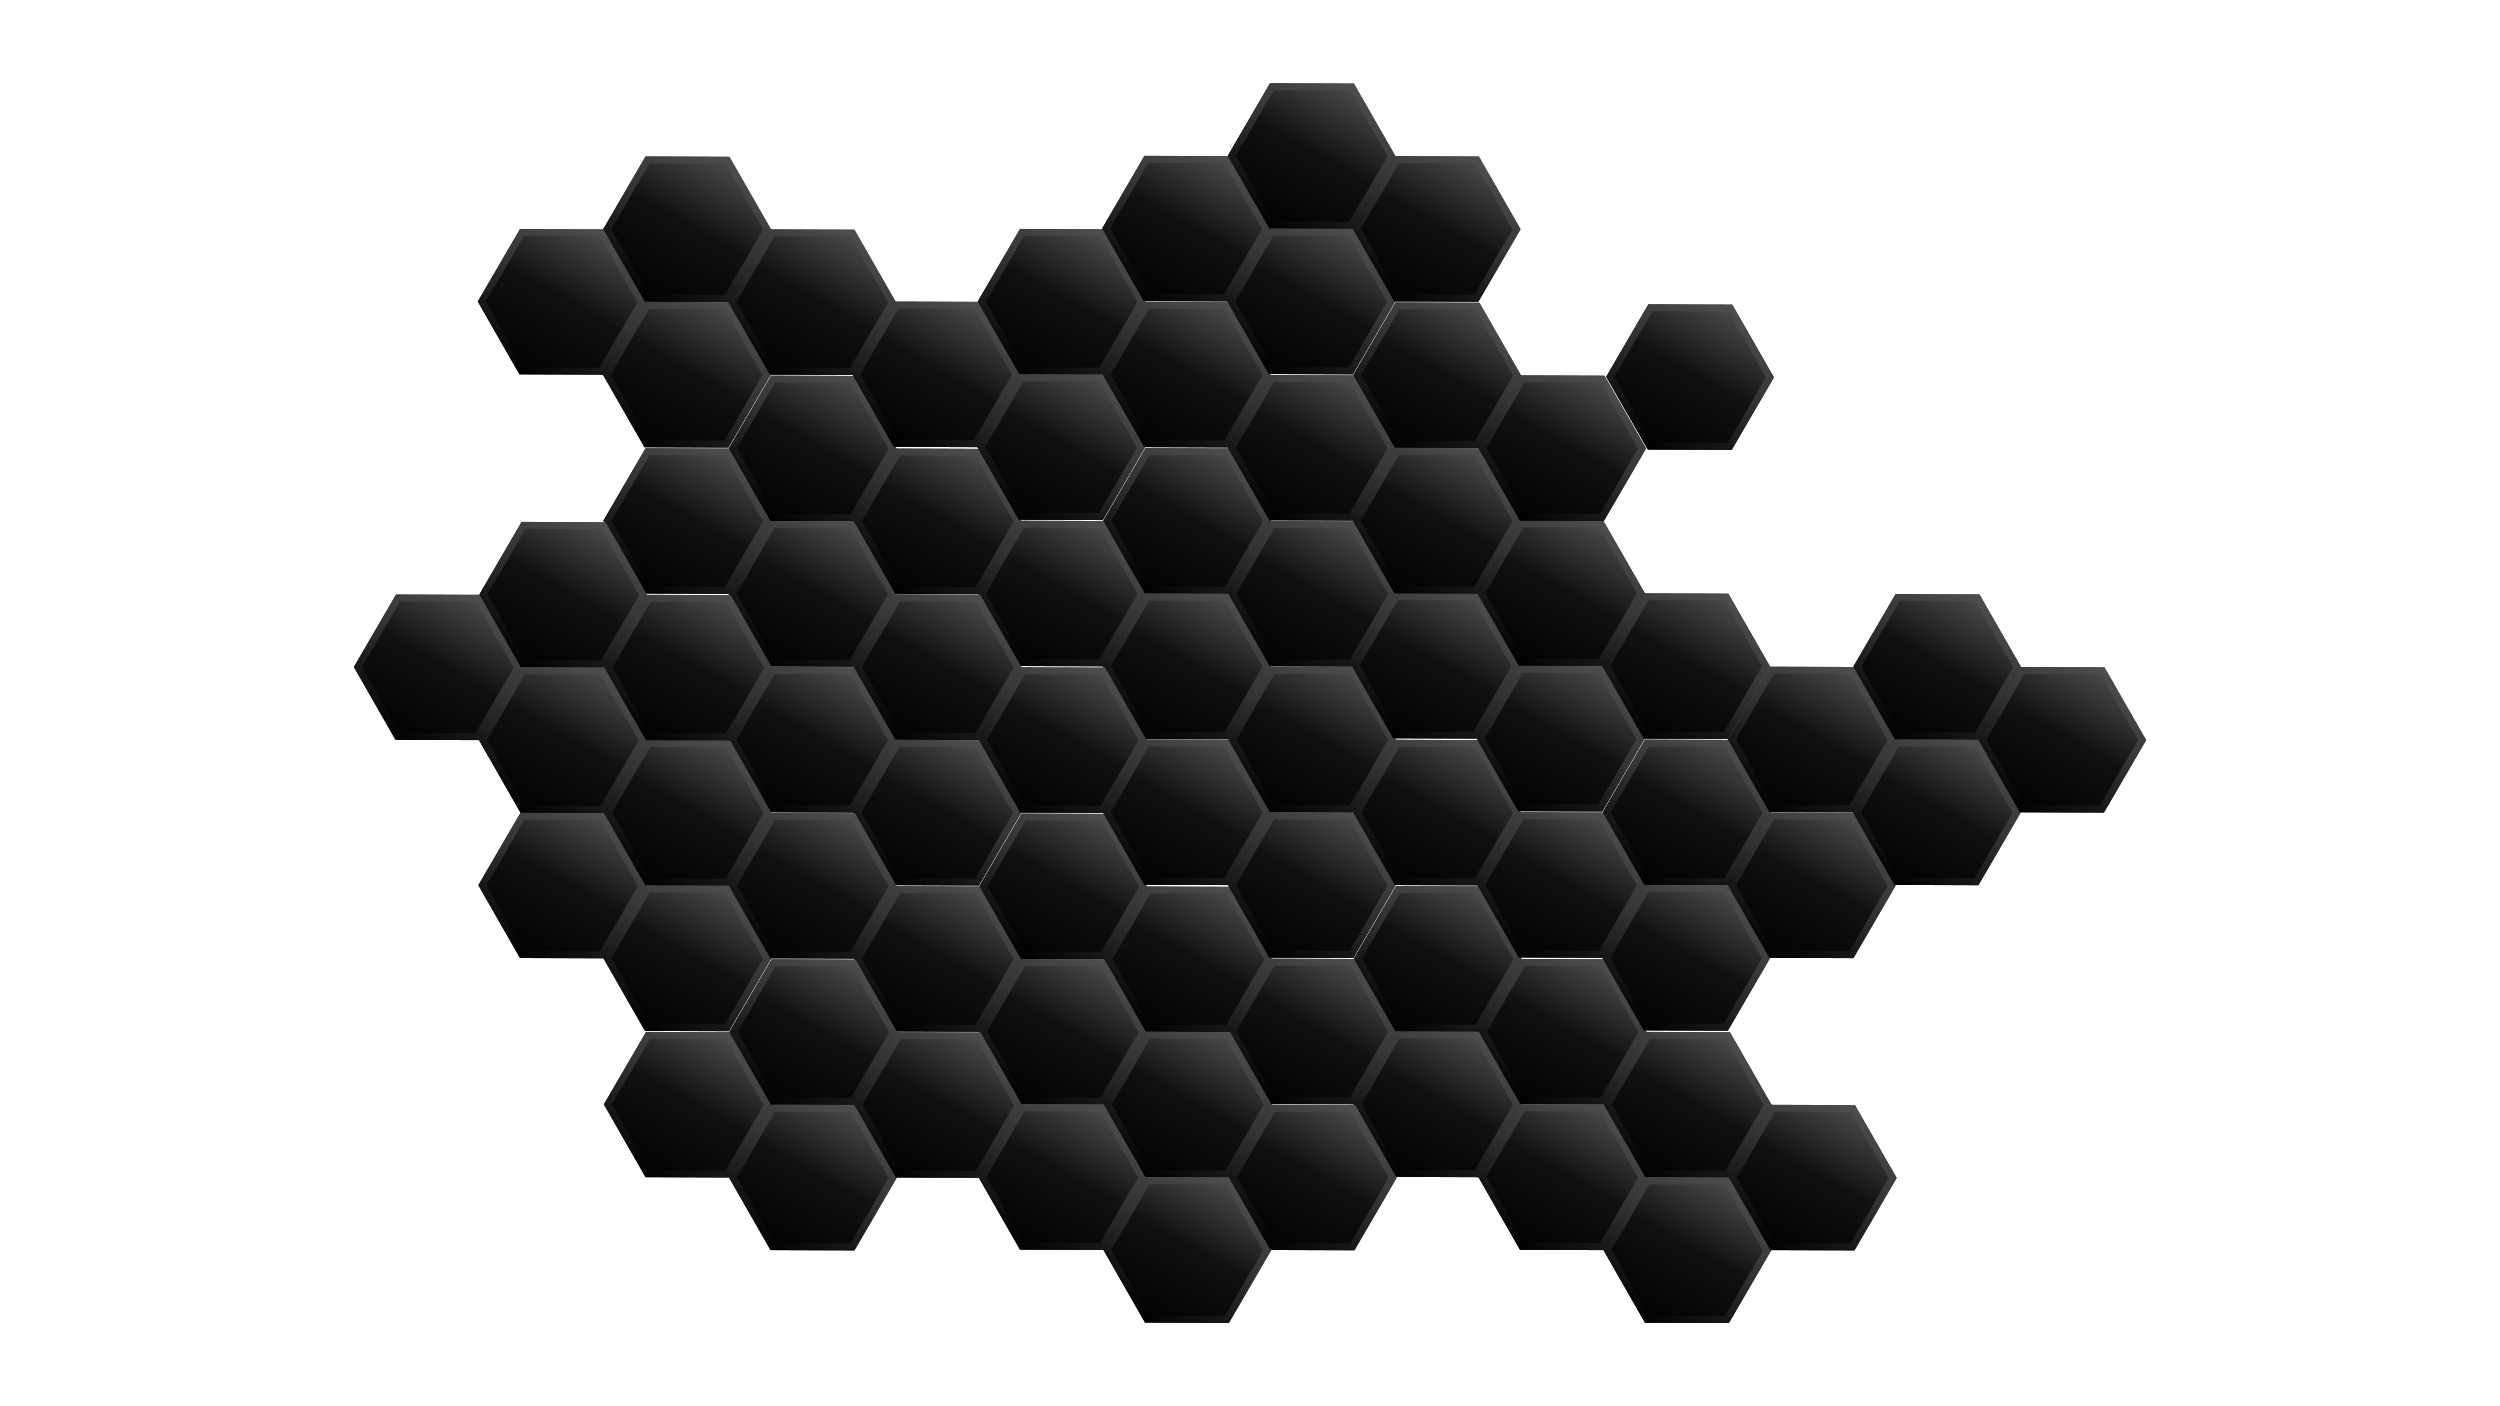 <?xml version="1.0" encoding="UTF-8" standalone="no"?>
<!DOCTYPE svg PUBLIC "-//W3C//DTD SVG 1.1//EN" "http://www.w3.org/Graphics/SVG/1.1/DTD/svg11.dtd">
<svg width="100%" height="100%" viewBox="0 0 1920 1080" version="1.1" xmlns="http://www.w3.org/2000/svg" xmlns:xlink="http://www.w3.org/1999/xlink" xml:space="preserve" xmlns:serif="http://www.serif.com/" style="fill-rule:evenodd;clip-rule:evenodd;stroke-linejoin:round;stroke-miterlimit:2;">
    <g id="pages">
    </g>
    <g id="parts">
        <rect id="title-overlay1" x="0" y="0" width="1920" height="1080" style="fill:none;"/>
        <g id="title-overlay11" serif:id="title-overlay1">
            <g>
                <path d="M463.362,287.734l-64.416,-0.239l-32,-55.906l32.416,-55.666l64.416,0.239l32,55.906l-32.416,55.666Z" style="fill:url(#_Linear1);fill-rule:nonzero;"/>
                <path d="M463.778,176.162l32,55.906l-32.416,55.666l-64.416,-0.239l-32,-55.906l32.416,-55.666l64.416,0.239Zm-90.673,55.45l28.94,50.561l58.258,0.217l29.317,-50.344l-28.941,-50.562l-58.257,-0.217l-29.317,50.345Z" style="fill:url(#_Linear2);"/>
                <path d="M559.366,343.734l-64.416,-0.239l-32,-55.906l32.416,-55.666l64.416,0.239l32,55.906l-32.416,55.666Z" style="fill:url(#_Linear3);fill-rule:nonzero;"/>
                <path d="M559.782,232.162l32,55.906l-32.416,55.666l-64.416,-0.239l-32,-55.906l32.416,-55.666l64.416,0.239Zm-90.673,55.449l28.94,50.562l58.258,0.217l29.317,-50.344l-28.941,-50.562l-58.257,-0.217l-29.317,50.344Z" style="fill:url(#_Linear4);"/>
                <path d="M559.776,231.977l-64.416,-0.239l-32,-55.906l32.416,-55.666l64.416,0.239l32,55.906l-32.416,55.666Z" style="fill:url(#_Linear5);fill-rule:nonzero;"/>
                <path d="M560.192,120.405l32,55.906l-32.416,55.666l-64.416,-0.239l-32,-55.906l32.416,-55.666l64.416,0.239Zm-90.673,55.449l28.94,50.562l58.258,0.217l29.317,-50.345l-28.941,-50.561l-58.257,-0.217l-29.317,50.344Z" style="fill:url(#_Linear6);"/>
                <path d="M655.776,287.974l-64.416,-0.239l-32,-55.906l32.416,-55.666l64.416,0.239l32,55.906l-32.416,55.666Z" style="fill:url(#_Linear7);fill-rule:nonzero;"/>
                <path d="M656.192,176.402l32,55.906l-32.416,55.666l-64.416,-0.239l-32,-55.906l32.416,-55.666l64.416,0.239Zm-90.673,55.45l28.94,50.561l58.258,0.217l29.317,-50.344l-28.941,-50.562l-58.257,-0.217l-29.317,50.345Z" style="fill:url(#_Linear8);"/>
                <path d="M559.776,456.074l-64.416,-0.239l-32,-55.906l32.416,-55.666l64.416,0.239l32,55.906l-32.416,55.666Z" style="fill:url(#_Linear9);fill-rule:nonzero;"/>
                <path d="M560.192,344.502l32,55.906l-32.416,55.666l-64.416,-0.239l-32,-55.906l32.416,-55.666l64.416,0.239Zm-90.673,55.45l28.94,50.561l58.258,0.217l29.317,-50.344l-28.941,-50.562l-58.257,-0.217l-29.317,50.345Z" style="fill:url(#_Linear10);"/>
                <path d="M655.776,512.074l-64.416,-0.239l-32,-55.906l32.416,-55.666l64.416,0.239l32,55.906l-32.416,55.666Z" style="fill:url(#_Linear11);fill-rule:nonzero;"/>
                <path d="M656.192,400.502l32,55.906l-32.416,55.666l-64.416,-0.239l-32,-55.906l32.416,-55.666l64.416,0.239Zm-90.673,55.45l28.94,50.561l58.258,0.217l29.317,-50.344l-28.941,-50.562l-58.257,-0.217l-29.317,50.345Z" style="fill:url(#_Linear12);"/>
                <path d="M656.196,400.314l-64.416,-0.239l-32,-55.906l32.416,-55.666l64.416,0.239l32,55.906l-32.416,55.666Z" style="fill:url(#_Linear13);fill-rule:nonzero;"/>
                <path d="M656.612,288.742l32,55.906l-32.416,55.666l-64.416,-0.239l-32,-55.906l32.416,-55.666l64.416,0.239Zm-90.673,55.45l28.94,50.561l58.258,0.217l29.317,-50.344l-28.941,-50.562l-58.257,-0.217l-29.317,50.345Z" style="fill:url(#_Linear14);"/>
                <path d="M752.196,456.314l-64.416,-0.239l-32,-55.906l32.416,-55.666l64.416,0.239l32,55.906l-32.416,55.666Z" style="fill:url(#_Linear15);fill-rule:nonzero;"/>
                <path d="M752.612,344.742l32,55.906l-32.416,55.666l-64.416,-0.239l-32,-55.906l32.416,-55.666l64.416,0.239Zm-90.673,55.45l28.94,50.561l58.258,0.217l29.317,-50.344l-28.941,-50.562l-58.257,-0.217l-29.317,50.345Z" style="fill:url(#_Linear16);"/>
                <path d="M750.946,343.404l-64.416,-0.239l-32,-55.906l32.416,-55.666l64.416,0.239l32,55.906l-32.416,55.666Z" style="fill:url(#_Linear17);fill-rule:nonzero;"/>
                <path d="M751.362,231.832l32,55.906l-32.416,55.666l-64.416,-0.239l-32,-55.906l32.416,-55.666l64.416,0.239Zm-90.673,55.45l28.94,50.561l58.258,0.217l29.317,-50.344l-28.941,-50.562l-58.257,-0.217l-29.317,50.345Z" style="fill:url(#_Linear18);"/>
                <path d="M846.946,399.404l-64.416,-0.239l-32,-55.906l32.416,-55.666l64.416,0.239l32,55.906l-32.416,55.666Z" style="fill:url(#_Linear19);fill-rule:nonzero;"/>
                <path d="M847.362,287.832l32,55.906l-32.416,55.666l-64.416,-0.239l-32,-55.906l32.416,-55.666l64.416,0.239Zm-90.673,55.45l28.94,50.561l58.258,0.217l29.317,-50.344l-28.941,-50.562l-58.257,-0.217l-29.317,50.345Z" style="fill:url(#_Linear20);"/>
                <path d="M847.366,287.644l-64.416,-0.239l-32,-55.906l32.416,-55.666l64.416,0.239l32,55.906l-32.416,55.666Z" style="fill:url(#_Linear21);fill-rule:nonzero;"/>
                <path d="M847.782,176.072l32,55.906l-32.416,55.666l-64.416,-0.239l-32,-55.906l32.416,-55.666l64.416,0.239Zm-90.673,55.449l28.94,50.562l58.258,0.217l29.317,-50.345l-28.941,-50.561l-58.257,-0.217l-29.317,50.344Z" style="fill:url(#_Linear22);"/>
                <path d="M943.366,343.644l-64.416,-0.239l-32,-55.906l32.416,-55.666l64.416,0.239l32,55.906l-32.416,55.666Z" style="fill:url(#_Linear23);fill-rule:nonzero;"/>
                <path d="M943.782,232.072l32,55.906l-32.416,55.666l-64.416,-0.239l-32,-55.906l32.416,-55.666l64.416,0.239Zm-90.673,55.45l28.94,50.561l58.258,0.217l29.317,-50.344l-28.941,-50.562l-58.257,-0.217l-29.317,50.345Z" style="fill:url(#_Linear24);"/>
                <path d="M847.366,511.734l-64.416,-0.239l-32,-55.906l32.416,-55.666l64.416,0.239l32,55.906l-32.416,55.666Z" style="fill:url(#_Linear25);fill-rule:nonzero;"/>
                <path d="M847.782,400.162l32,55.906l-32.416,55.666l-64.416,-0.239l-32,-55.906l32.416,-55.666l64.416,0.239Zm-90.673,55.449l28.94,50.562l58.258,0.217l29.317,-50.345l-28.941,-50.561l-58.257,-0.217l-29.317,50.344Z" style="fill:url(#_Linear26);"/>
                <path d="M943.366,567.734l-64.416,-0.239l-32,-55.906l32.416,-55.666l64.416,0.239l32,55.906l-32.416,55.666Z" style="fill:url(#_Linear27);fill-rule:nonzero;"/>
                <path d="M943.782,456.162l32,55.906l-32.416,55.666l-64.416,-0.239l-32,-55.906l32.416,-55.666l64.416,0.239Zm-90.673,55.45l28.94,50.561l58.258,0.217l29.317,-50.344l-28.941,-50.562l-58.257,-0.217l-29.317,50.345Z" style="fill:url(#_Linear28);"/>
                <path d="M943.776,455.974l-64.416,-0.239l-32,-55.906l32.416,-55.666l64.416,0.239l32,55.906l-32.416,55.666Z" style="fill:url(#_Linear29);fill-rule:nonzero;"/>
                <path d="M944.192,344.402l32,55.906l-32.416,55.666l-64.416,-0.239l-32,-55.906l32.416,-55.666l64.416,0.239Zm-90.673,55.449l28.94,50.562l58.258,0.217l29.317,-50.345l-28.941,-50.561l-58.257,-0.217l-29.317,50.344Z" style="fill:url(#_Linear30);"/>
                <path d="M1039.78,511.974l-64.416,-0.239l-32,-55.906l32.416,-55.666l64.416,0.239l32,55.906l-32.416,55.666Z" style="fill:url(#_Linear31);fill-rule:nonzero;"/>
                <path d="M1040.19,400.402l32,55.906l-32.416,55.666l-64.416,-0.239l-32,-55.906l32.416,-55.666l64.416,0.239Zm-90.673,55.449l28.94,50.562l58.258,0.217l29.317,-50.345l-28.941,-50.561l-58.257,-0.217l-29.317,50.344Z" style="fill:url(#_Linear32);"/>
                <path d="M655.776,624.074l-64.416,-0.239l-32,-55.906l32.416,-55.666l64.416,0.239l32,55.906l-32.416,55.666Z" style="fill:url(#_Linear33);fill-rule:nonzero;"/>
                <path d="M656.192,512.502l32,55.906l-32.416,55.666l-64.416,-0.239l-32,-55.906l32.416,-55.666l64.416,0.239Zm-90.673,55.449l28.94,50.562l58.258,0.217l29.317,-50.345l-28.941,-50.561l-58.257,-0.217l-29.317,50.344Z" style="fill:url(#_Linear34);"/>
                <path d="M751.776,680.074l-64.416,-0.239l-32,-55.906l32.416,-55.666l64.416,0.239l32,55.906l-32.416,55.666Z" style="fill:url(#_Linear35);fill-rule:nonzero;"/>
                <path d="M752.192,568.502l32,55.906l-32.416,55.666l-64.416,-0.239l-32,-55.906l32.416,-55.666l64.416,0.239Zm-90.673,55.449l28.94,50.562l58.258,0.217l29.317,-50.345l-28.941,-50.561l-58.257,-0.217l-29.317,50.344Z" style="fill:url(#_Linear36);"/>
                <path d="M752.196,568.314l-64.416,-0.239l-32,-55.906l32.416,-55.666l64.416,0.239l32,55.906l-32.416,55.666Z" style="fill:url(#_Linear37);fill-rule:nonzero;"/>
                <path d="M752.612,456.742l32,55.906l-32.416,55.666l-64.416,-0.239l-32,-55.906l32.416,-55.666l64.416,0.239Zm-90.673,55.45l28.94,50.561l58.258,0.217l29.317,-50.344l-28.941,-50.562l-58.257,-0.217l-29.317,50.345Z" style="fill:url(#_Linear38);"/>
                <path d="M848.196,624.314l-64.416,-0.239l-32,-55.906l32.416,-55.666l64.416,0.239l32,55.906l-32.416,55.666Z" style="fill:url(#_Linear39);fill-rule:nonzero;"/>
                <path d="M848.612,512.742l32,55.906l-32.416,55.666l-64.416,-0.239l-32,-55.906l32.416,-55.666l64.416,0.239Zm-90.673,55.449l28.94,50.562l58.258,0.217l29.317,-50.344l-28.941,-50.562l-58.257,-0.217l-29.317,50.344Z" style="fill:url(#_Linear40);"/>
                <path d="M752.196,792.404l-64.416,-0.239l-32,-55.906l32.416,-55.666l64.416,0.239l32,55.906l-32.416,55.666Z" style="fill:url(#_Linear41);fill-rule:nonzero;"/>
                <path d="M752.612,680.832l32,55.906l-32.416,55.666l-64.416,-0.239l-32,-55.906l32.416,-55.666l64.416,0.239Zm-90.673,55.45l28.94,50.561l58.258,0.217l29.317,-50.344l-28.941,-50.562l-58.257,-0.217l-29.317,50.345Z" style="fill:url(#_Linear42);"/>
                <path d="M848.196,848.404l-64.416,-0.239l-32,-55.906l32.416,-55.666l64.416,0.239l32,55.906l-32.416,55.666Z" style="fill:url(#_Linear43);fill-rule:nonzero;"/>
                <path d="M848.612,736.832l32,55.906l-32.416,55.666l-64.416,-0.239l-32,-55.906l32.416,-55.666l64.416,0.239Zm-90.673,55.449l28.94,50.562l58.258,0.217l29.317,-50.344l-28.941,-50.562l-58.257,-0.217l-29.317,50.344Z" style="fill:url(#_Linear44);"/>
                <path d="M848.606,736.644l-64.416,-0.239l-32,-55.906l32.416,-55.666l64.416,0.239l32,55.906l-32.416,55.666Z" style="fill:url(#_Linear45);fill-rule:nonzero;"/>
                <path d="M849.022,625.072l32,55.906l-32.416,55.666l-64.416,-0.239l-32,-55.906l32.416,-55.666l64.416,0.239Zm-90.673,55.45l28.94,50.561l58.258,0.217l29.317,-50.344l-28.941,-50.562l-58.257,-0.217l-29.317,50.345Z" style="fill:url(#_Linear46);"/>
                <path d="M944.606,792.644l-64.416,-0.239l-32,-55.906l32.416,-55.666l64.416,0.239l32,55.906l-32.416,55.666Z" style="fill:url(#_Linear47);fill-rule:nonzero;"/>
                <path d="M945.022,681.072l32,55.906l-32.416,55.666l-64.416,-0.239l-32,-55.906l32.416,-55.666l64.416,0.239Zm-90.673,55.45l28.94,50.561l58.258,0.217l29.317,-50.344l-28.941,-50.562l-58.257,-0.217l-29.317,50.345Z" style="fill:url(#_Linear48);"/>
                <path d="M943.366,679.734l-64.416,-0.239l-32,-55.906l32.416,-55.666l64.416,0.239l32,55.906l-32.416,55.666Z" style="fill:url(#_Linear49);fill-rule:nonzero;"/>
                <path d="M943.782,568.162l32,55.906l-32.416,55.666l-64.416,-0.239l-32,-55.906l32.416,-55.666l64.416,0.239Zm-90.673,55.45l28.94,50.561l58.258,0.217l29.317,-50.344l-28.941,-50.562l-58.257,-0.217l-29.317,50.345Z" style="fill:url(#_Linear50);"/>
                <path d="M1039.37,735.734l-64.416,-0.239l-32,-55.906l32.416,-55.666l64.416,0.239l32,55.906l-32.416,55.666Z" style="fill:url(#_Linear51);fill-rule:nonzero;"/>
                <path d="M1039.78,624.162l32,55.906l-32.416,55.666l-64.416,-0.239l-32,-55.906l32.416,-55.666l64.416,0.239Zm-90.673,55.45l28.94,50.561l58.258,0.217l29.317,-50.344l-28.941,-50.562l-58.257,-0.217l-29.317,50.345Z" style="fill:url(#_Linear52);"/>
                <path d="M1039.78,623.974l-64.416,-0.239l-32,-55.906l32.416,-55.666l64.416,0.239l32,55.906l-32.416,55.666Z" style="fill:url(#_Linear53);fill-rule:nonzero;"/>
                <path d="M1040.19,512.402l32,55.906l-32.416,55.666l-64.416,-0.239l-32,-55.906l32.416,-55.666l64.416,0.239Zm-90.673,55.45l28.94,50.561l58.258,0.217l29.317,-50.344l-28.941,-50.562l-58.257,-0.217l-29.317,50.345Z" style="fill:url(#_Linear54);"/>
                <path d="M1135.78,679.974l-64.416,-0.239l-32,-55.906l32.416,-55.666l64.416,0.239l32,55.906l-32.416,55.666Z" style="fill:url(#_Linear55);fill-rule:nonzero;"/>
                <path d="M1136.19,568.402l32,55.906l-32.416,55.666l-64.416,-0.239l-32,-55.906l32.416,-55.666l64.416,0.239Zm-90.673,55.45l28.94,50.561l58.258,0.217l29.317,-50.344l-28.941,-50.562l-58.257,-0.217l-29.317,50.345Z" style="fill:url(#_Linear56);"/>
                <path d="M1039.78,848.074l-64.416,-0.239l-32,-55.906l32.416,-55.666l64.416,0.239l32,55.906l-32.416,55.666Z" style="fill:url(#_Linear57);fill-rule:nonzero;"/>
                <path d="M1040.19,736.502l32,55.906l-32.416,55.666l-64.416,-0.239l-32,-55.906l32.416,-55.666l64.416,0.239Zm-90.673,55.45l28.94,50.561l58.258,0.217l29.317,-50.344l-28.941,-50.562l-58.257,-0.217l-29.317,50.345Z" style="fill:url(#_Linear58);"/>
                <path d="M1135.78,904.074l-64.416,-0.239l-32,-55.906l32.416,-55.666l64.416,0.239l32,55.906l-32.416,55.666Z" style="fill:url(#_Linear59);fill-rule:nonzero;"/>
                <path d="M1136.19,792.502l32,55.906l-32.416,55.666l-64.416,-0.239l-32,-55.906l32.416,-55.666l64.416,0.239Zm-90.673,55.45l28.94,50.561l58.258,0.217l29.317,-50.344l-28.941,-50.562l-58.257,-0.217l-29.317,50.345Z" style="fill:url(#_Linear60);"/>
                <path d="M1136.2,792.314l-64.416,-0.239l-32,-55.906l32.416,-55.666l64.416,0.239l32,55.906l-32.416,55.666Z" style="fill:url(#_Linear61);fill-rule:nonzero;"/>
                <path d="M1136.61,680.742l32,55.906l-32.416,55.666l-64.416,-0.239l-32,-55.906l32.416,-55.666l64.416,0.239Zm-90.673,55.449l28.94,50.562l58.258,0.217l29.317,-50.345l-28.941,-50.561l-58.257,-0.217l-29.317,50.344Z" style="fill:url(#_Linear62);"/>
                <path d="M1232.2,848.314l-64.416,-0.239l-32,-55.906l32.416,-55.666l64.416,0.239l32,55.906l-32.416,55.666Z" style="fill:url(#_Linear63);fill-rule:nonzero;"/>
                <path d="M1232.61,736.742l32,55.906l-32.416,55.666l-64.416,-0.239l-32,-55.906l32.416,-55.666l64.416,0.239Zm-90.673,55.45l28.94,50.561l58.258,0.217l29.317,-50.344l-28.941,-50.562l-58.257,-0.217l-29.317,50.345Z" style="fill:url(#_Linear64);"/>
                <path d="M1134.53,567.254l-64.416,-0.239l-32,-55.906l32.416,-55.666l64.416,0.239l32,55.906l-32.416,55.666Z" style="fill:url(#_Linear65);fill-rule:nonzero;"/>
                <path d="M1134.94,455.682l32,55.906l-32.416,55.666l-64.416,-0.239l-32,-55.906l32.416,-55.666l64.416,0.239Zm-90.673,55.45l28.94,50.561l58.258,0.217l29.317,-50.344l-28.941,-50.562l-58.257,-0.217l-29.317,50.345Z" style="fill:url(#_Linear66);"/>
                <path d="M1230.53,623.254l-64.416,-0.239l-32,-55.906l32.416,-55.666l64.416,0.239l32,55.906l-32.416,55.666Z" style="fill:url(#_Linear67);fill-rule:nonzero;"/>
                <path d="M1230.94,511.682l32,55.906l-32.416,55.666l-64.416,-0.239l-32,-55.906l32.416,-55.666l64.416,0.239Zm-90.673,55.45l28.94,50.561l58.258,0.217l29.317,-50.344l-28.941,-50.562l-58.257,-0.217l-29.317,50.345Z" style="fill:url(#_Linear68);"/>
                <path d="M1230.95,511.494l-64.416,-0.239l-32,-55.906l32.416,-55.666l64.416,0.239l32,55.906l-32.416,55.666Z" style="fill:url(#_Linear69);fill-rule:nonzero;"/>
                <path d="M1231.36,399.922l32,55.906l-32.416,55.666l-64.416,-0.239l-32,-55.906l32.416,-55.666l64.416,0.239Zm-90.673,55.45l28.94,50.561l58.258,0.217l29.317,-50.344l-28.941,-50.562l-58.257,-0.217l-29.317,50.345Z" style="fill:url(#_Linear70);"/>
                <path d="M1326.95,567.494l-64.416,-0.239l-32,-55.906l32.416,-55.666l64.416,0.239l32,55.906l-32.416,55.666Z" style="fill:url(#_Linear71);fill-rule:nonzero;"/>
                <path d="M1327.36,455.922l32,55.906l-32.416,55.666l-64.416,-0.239l-32,-55.906l32.416,-55.666l64.416,0.239Zm-90.673,55.45l28.94,50.561l58.258,0.217l29.317,-50.344l-28.941,-50.562l-58.257,-0.217l-29.317,50.345Z" style="fill:url(#_Linear72);"/>
                <path d="M1230.95,735.594l-64.416,-0.239l-32,-55.906l32.416,-55.666l64.416,0.239l32,55.906l-32.416,55.666Z" style="fill:url(#_Linear73);fill-rule:nonzero;"/>
                <path d="M1231.36,624.022l32,55.906l-32.416,55.666l-64.416,-0.239l-32,-55.906l32.416,-55.666l64.416,0.239Zm-90.673,55.45l28.94,50.561l58.258,0.217l29.317,-50.344l-28.941,-50.562l-58.257,-0.217l-29.317,50.345Z" style="fill:url(#_Linear74);"/>
                <path d="M1326.95,791.594l-64.416,-0.239l-32,-55.906l32.416,-55.666l64.416,0.239l32,55.906l-32.416,55.666Z" style="fill:url(#_Linear75);fill-rule:nonzero;"/>
                <path d="M1327.36,680.022l32,55.906l-32.416,55.666l-64.416,-0.239l-32,-55.906l32.416,-55.666l64.416,0.239Zm-90.673,55.45l28.94,50.561l58.258,0.217l29.317,-50.344l-28.941,-50.562l-58.257,-0.217l-29.317,50.345Z" style="fill:url(#_Linear76);"/>
                <path d="M1327.37,679.834l-64.416,-0.239l-32,-55.906l32.416,-55.666l64.416,0.239l32,55.906l-32.416,55.666Z" style="fill:url(#_Linear77);fill-rule:nonzero;"/>
                <path d="M1327.78,568.262l32,55.906l-32.416,55.666l-64.416,-0.239l-32,-55.906l32.416,-55.666l64.416,0.239Zm-90.673,55.449l28.94,50.562l58.258,0.217l29.317,-50.345l-28.941,-50.561l-58.257,-0.217l-29.317,50.344Z" style="fill:url(#_Linear78);"/>
                <path d="M1423.41,735.834l-64.416,-0.239l-32,-55.906l32.416,-55.666l64.416,0.239l32,55.906l-32.416,55.666Z" style="fill:url(#_Linear79);fill-rule:nonzero;"/>
                <path d="M1423.82,624.262l32,55.906l-32.416,55.666l-64.416,-0.239l-32,-55.906l32.416,-55.666l64.416,0.239Zm-90.673,55.45l28.94,50.561l58.258,0.217l29.317,-50.344l-28.941,-50.562l-58.257,-0.217l-29.317,50.345Z" style="fill:url(#_Linear80);"/>
                <path d="M1423.41,623.834l-64.416,-0.239l-32,-55.906l32.416,-55.666l64.416,0.239l32,55.906l-32.416,55.666Z" style="fill:url(#_Linear81);fill-rule:nonzero;"/>
                <path d="M1423.82,512.262l32,55.906l-32.416,55.666l-64.416,-0.239l-32,-55.906l32.416,-55.666l64.416,0.239Zm-90.673,55.449l28.94,50.562l58.258,0.217l29.317,-50.345l-28.941,-50.561l-58.257,-0.217l-29.317,50.344Z" style="fill:url(#_Linear82);"/>
                <path d="M1519.41,679.834l-64.416,-0.239l-32,-55.906l32.416,-55.666l64.416,0.239l32,55.906l-32.416,55.666Z" style="fill:url(#_Linear83);fill-rule:nonzero;"/>
                <path d="M1519.82,568.262l32,55.906l-32.416,55.666l-64.416,-0.239l-32,-55.906l32.416,-55.666l64.416,0.239Zm-90.673,55.449l28.94,50.562l58.258,0.217l29.317,-50.345l-28.941,-50.561l-58.257,-0.217l-29.317,50.344Z" style="fill:url(#_Linear84);"/>
                <path d="M1519.81,568.074l-64.416,-0.239l-32,-55.906l32.416,-55.666l64.416,0.239l32,55.906l-32.416,55.666Z" style="fill:url(#_Linear85);fill-rule:nonzero;"/>
                <path d="M1520.22,456.502l32,55.906l-32.416,55.666l-64.416,-0.239l-32,-55.906l32.416,-55.666l64.416,0.239Zm-90.673,55.449l28.94,50.562l58.258,0.217l29.317,-50.344l-28.941,-50.562l-58.257,-0.217l-29.317,50.344Z" style="fill:url(#_Linear86);"/>
                <path d="M1615.81,624.074l-64.416,-0.239l-32,-55.906l32.416,-55.666l64.416,0.239l32,55.906l-32.416,55.666Z" style="fill:url(#_Linear87);fill-rule:nonzero;"/>
                <path d="M1616.22,512.502l32,55.906l-32.416,55.666l-64.416,-0.239l-32,-55.906l32.416,-55.666l64.416,0.239Zm-90.673,55.449l28.94,50.562l58.258,0.217l29.317,-50.345l-28.941,-50.561l-58.257,-0.217l-29.317,50.344Z" style="fill:url(#_Linear88);"/>
                <path d="M1039.37,399.834l-64.416,-0.239l-32,-55.906l32.416,-55.666l64.416,0.239l32,55.906l-32.416,55.666Z" style="fill:url(#_Linear89);fill-rule:nonzero;"/>
                <path d="M1039.78,288.262l32,55.906l-32.416,55.666l-64.416,-0.239l-32,-55.906l32.416,-55.666l64.416,0.239Zm-90.673,55.45l28.94,50.561l58.258,0.217l29.317,-50.344l-28.941,-50.562l-58.257,-0.217l-29.317,50.345Z" style="fill:url(#_Linear90);"/>
                <path d="M1135.37,455.834l-64.416,-0.239l-32,-55.906l32.416,-55.666l64.416,0.239l32,55.906l-32.416,55.666Z" style="fill:url(#_Linear91);fill-rule:nonzero;"/>
                <path d="M1135.78,344.262l32,55.906l-32.416,55.666l-64.416,-0.239l-32,-55.906l32.416,-55.666l64.416,0.239Zm-90.673,55.45l28.94,50.561l58.258,0.217l29.317,-50.344l-28.941,-50.562l-58.257,-0.217l-29.317,50.345Z" style="fill:url(#_Linear92);"/>
                <path d="M1135.78,344.074l-64.416,-0.239l-32,-55.906l32.416,-55.666l64.416,0.239l32,55.906l-32.416,55.666Z" style="fill:url(#_Linear93);fill-rule:nonzero;"/>
                <path d="M1136.19,232.502l32,55.906l-32.416,55.666l-64.416,-0.239l-32,-55.906l32.416,-55.666l64.416,0.239Zm-90.673,55.45l28.94,50.561l58.258,0.217l29.317,-50.344l-28.941,-50.562l-58.257,-0.217l-29.317,50.345Z" style="fill:url(#_Linear94);"/>
                <path d="M1231.78,400.074l-64.416,-0.239l-32,-55.906l32.416,-55.666l64.416,0.239l32,55.906l-32.416,55.666Z" style="fill:url(#_Linear95);fill-rule:nonzero;"/>
                <path d="M1232.19,288.502l32,55.906l-32.416,55.666l-64.416,-0.239l-32,-55.906l32.416,-55.666l64.416,0.239Zm-90.673,55.45l28.94,50.561l58.258,0.217l29.317,-50.344l-28.941,-50.562l-58.257,-0.217l-29.317,50.345Z" style="fill:url(#_Linear96);"/>
                <path d="M1329.97,345.504l-64.416,-0.239l-32,-55.906l32.416,-55.666l64.416,0.239l32,55.906l-32.416,55.666Z" style="fill:url(#_Linear97);fill-rule:nonzero;"/>
                <path d="M1330.38,233.932l32,55.906l-32.416,55.666l-64.416,-0.239l-32,-55.906l32.416,-55.666l64.416,0.239Zm-90.673,55.45l28.94,50.561l58.258,0.217l29.317,-50.344l-28.941,-50.562l-58.257,-0.217l-29.317,50.345Z" style="fill:url(#_Linear98);"/>
                <path d="M942.946,231.497l-64.416,-0.239l-32,-55.906l32.416,-55.666l64.416,0.239l32,55.906l-32.416,55.666Z" style="fill:url(#_Linear99);fill-rule:nonzero;"/>
                <path d="M943.362,119.925l32,55.906l-32.416,55.666l-64.416,-0.239l-32,-55.906l32.416,-55.666l64.416,0.239Zm-90.673,55.45l28.94,50.561l58.258,0.217l29.317,-50.345l-28.941,-50.561l-58.257,-0.217l-29.317,50.345Z" style="fill:url(#_Linear100);"/>
                <path d="M1038.95,287.494l-64.416,-0.239l-32,-55.906l32.416,-55.666l64.416,0.239l32,55.906l-32.416,55.666Z" style="fill:url(#_Linear101);fill-rule:nonzero;"/>
                <path d="M1039.36,175.922l32,55.906l-32.416,55.666l-64.416,-0.239l-32,-55.906l32.416,-55.666l64.416,0.239Zm-90.673,55.449l28.94,50.562l58.258,0.217l29.317,-50.344l-28.941,-50.562l-58.257,-0.217l-29.317,50.344Z" style="fill:url(#_Linear102);"/>
                <path d="M1039.37,175.737l-64.416,-0.239l-32,-55.906l32.416,-55.666l64.416,0.239l32,55.906l-32.416,55.666Z" style="fill:url(#_Linear103);fill-rule:nonzero;"/>
                <path d="M1039.78,64.165l32,55.906l-32.416,55.666l-64.416,-0.239l-32,-55.906l32.416,-55.666l64.416,0.239Zm-90.673,55.449l28.94,50.562l58.258,0.217l29.317,-50.345l-28.941,-50.561l-58.257,-0.217l-29.317,50.344Z" style="fill:url(#_Linear104);"/>
                <path d="M1135.37,231.737l-64.416,-0.239l-32,-55.906l32.416,-55.666l64.416,0.239l32,55.906l-32.416,55.666Z" style="fill:url(#_Linear105);fill-rule:nonzero;"/>
                <path d="M1135.78,120.165l32,55.906l-32.416,55.666l-64.416,-0.239l-32,-55.906l32.416,-55.666l64.416,0.239Zm-90.673,55.449l28.94,50.562l58.258,0.217l29.317,-50.345l-28.941,-50.561l-58.257,-0.217l-29.317,50.344Z" style="fill:url(#_Linear106);"/>
                <path d="M463.778,735.974l-64.416,-0.239l-32,-55.906l32.416,-55.666l64.416,0.239l32,55.906l-32.416,55.666Z" style="fill:url(#_Linear107);fill-rule:nonzero;"/>
                <path d="M464.194,624.402l32,55.906l-32.416,55.666l-64.416,-0.239l-32,-55.906l32.416,-55.666l64.416,0.239Zm-90.673,55.45l28.94,50.561l58.258,0.217l29.317,-50.344l-28.941,-50.562l-58.257,-0.217l-29.317,50.345Z" style="fill:url(#_Linear108);"/>
                <path d="M559.776,791.974l-64.416,-0.239l-32,-55.906l32.416,-55.666l64.416,0.239l32,55.906l-32.416,55.666Z" style="fill:url(#_Linear109);fill-rule:nonzero;"/>
                <path d="M560.192,680.402l32,55.906l-32.416,55.666l-64.416,-0.239l-32,-55.906l32.416,-55.666l64.416,0.239Zm-90.673,55.45l28.94,50.561l58.258,0.217l29.317,-50.344l-28.941,-50.562l-58.257,-0.217l-29.317,50.345Z" style="fill:url(#_Linear110);"/>
                <path d="M560.196,680.214l-64.416,-0.239l-32,-55.906l32.416,-55.666l64.416,0.239l32,55.906l-32.416,55.666Z" style="fill:url(#_Linear111);fill-rule:nonzero;"/>
                <path d="M560.612,568.642l32,55.906l-32.416,55.666l-64.416,-0.239l-32,-55.906l32.416,-55.666l64.416,0.239Zm-90.673,55.45l28.94,50.561l58.258,0.217l29.317,-50.344l-28.941,-50.562l-58.257,-0.217l-29.317,50.345Z" style="fill:url(#_Linear112);"/>
                <path d="M656.196,736.214l-64.416,-0.239l-32,-55.906l32.416,-55.666l64.416,0.239l32,55.906l-32.416,55.666Z" style="fill:url(#_Linear113);fill-rule:nonzero;"/>
                <path d="M656.612,624.642l32,55.906l-32.416,55.666l-64.416,-0.239l-32,-55.906l32.416,-55.666l64.416,0.239Zm-90.673,55.45l28.94,50.561l58.258,0.217l29.317,-50.344l-28.941,-50.562l-58.257,-0.217l-29.317,50.345Z" style="fill:url(#_Linear114);"/>
                <path d="M368.194,568.404l-64.416,-0.239l-32,-55.906l32.416,-55.666l64.416,0.239l32,55.906l-32.416,55.666Z" style="fill:url(#_Linear115);fill-rule:nonzero;"/>
                <path d="M368.61,456.832l32,55.906l-32.416,55.666l-64.416,-0.239l-32,-55.906l32.416,-55.666l64.416,0.239Zm-90.674,55.449l28.941,50.562l58.257,0.217l29.317,-50.345l-28.94,-50.561l-58.258,-0.217l-29.317,50.344Z" style="fill:url(#_Linear116);"/>
                <path d="M464.193,624.404l-64.416,-0.239l-32,-55.906l32.416,-55.666l64.416,0.239l32,55.906l-32.416,55.666Z" style="fill:url(#_Linear117);fill-rule:nonzero;"/>
                <path d="M464.609,512.832l32,55.906l-32.416,55.666l-64.416,-0.239l-32,-55.906l32.416,-55.666l64.416,0.239Zm-90.673,55.45l28.94,50.561l58.258,0.217l29.317,-50.345l-28.941,-50.561l-58.257,-0.217l-29.317,50.345Z" style="fill:url(#_Linear118);"/>
                <path d="M464.609,512.644l-64.416,-0.239l-32,-55.906l32.416,-55.666l64.416,0.239l32,55.906l-32.416,55.666Z" style="fill:url(#_Linear119);fill-rule:nonzero;"/>
                <path d="M465.025,401.072l32,55.906l-32.416,55.666l-64.416,-0.239l-32,-55.906l32.416,-55.666l64.416,0.239Zm-90.673,55.449l28.94,50.562l58.258,0.217l29.317,-50.345l-28.941,-50.561l-58.257,-0.217l-29.317,50.344Z" style="fill:url(#_Linear120);"/>
                <path d="M560.606,568.644l-64.416,-0.239l-32,-55.906l32.416,-55.666l64.416,0.239l32,55.906l-32.416,55.666Z" style="fill:url(#_Linear121);fill-rule:nonzero;"/>
                <path d="M561.022,457.072l32,55.906l-32.416,55.666l-64.416,-0.239l-32,-55.906l32.416,-55.666l64.416,0.239Zm-90.673,55.449l28.94,50.562l58.258,0.217l29.317,-50.345l-28.941,-50.561l-58.257,-0.217l-29.317,50.344Z" style="fill:url(#_Linear122);"/>
                <path d="M560.196,904.314l-64.416,-0.239l-32,-55.906l32.416,-55.666l64.416,0.239l32,55.906l-32.416,55.666Z" style="fill:url(#_Linear123);fill-rule:nonzero;"/>
                <path d="M560.612,792.742l32,55.906l-32.416,55.666l-64.416,-0.239l-32,-55.906l32.416,-55.666l64.416,0.239Zm-90.673,55.45l28.94,50.561l58.258,0.217l29.317,-50.344l-28.941,-50.562l-58.257,-0.217l-29.317,50.345Z" style="fill:url(#_Linear124);"/>
                <path d="M656.196,960.314l-64.416,-0.239l-32,-55.906l32.416,-55.666l64.416,0.239l32,55.906l-32.416,55.666Z" style="fill:url(#_Linear125);fill-rule:nonzero;"/>
                <path d="M656.612,848.742l32,55.906l-32.416,55.666l-64.416,-0.239l-32,-55.906l32.416,-55.666l64.416,0.239Zm-90.673,55.45l28.94,50.561l58.258,0.217l29.317,-50.344l-28.941,-50.562l-58.257,-0.217l-29.317,50.345Z" style="fill:url(#_Linear126);"/>
                <path d="M656.606,848.554l-64.416,-0.239l-32,-55.906l32.416,-55.666l64.416,0.239l32,55.906l-32.416,55.666Z" style="fill:url(#_Linear127);fill-rule:nonzero;"/>
                <path d="M657.022,736.982l32,55.906l-32.416,55.666l-64.416,-0.239l-32,-55.906l32.416,-55.666l64.416,0.239Zm-90.673,55.449l28.94,50.562l58.258,0.217l29.317,-50.345l-28.941,-50.561l-58.257,-0.217l-29.317,50.344Z" style="fill:url(#_Linear128);"/>
                <path d="M752.606,904.554l-64.416,-0.239l-32,-55.906l32.416,-55.666l64.416,0.239l32,55.906l-32.416,55.666Z" style="fill:url(#_Linear129);fill-rule:nonzero;"/>
                <path d="M753.022,792.982l32,55.906l-32.416,55.666l-64.416,-0.239l-32,-55.906l32.416,-55.666l64.416,0.239Zm-90.673,55.45l28.94,50.561l58.258,0.217l29.317,-50.344l-28.941,-50.562l-58.257,-0.217l-29.317,50.345Z" style="fill:url(#_Linear130);"/>
                <path d="M1231.78,960.074l-64.416,-0.239l-32,-55.906l32.416,-55.666l64.416,0.239l32,55.906l-32.416,55.666Z" style="fill:url(#_Linear131);fill-rule:nonzero;"/>
                <path d="M1232.19,848.502l32,55.906l-32.416,55.666l-64.416,-0.239l-32,-55.906l32.416,-55.666l64.416,0.239Zm-90.673,55.45l28.94,50.561l58.258,0.217l29.317,-50.344l-28.941,-50.562l-58.257,-0.217l-29.317,50.345Z" style="fill:url(#_Linear132);"/>
                <path d="M1327.78,1016.07l-64.416,-0.239l-32,-55.906l32.416,-55.666l64.416,0.239l32,55.906l-32.416,55.666Z" style="fill:url(#_Linear133);fill-rule:nonzero;"/>
                <path d="M1328.19,904.502l32,55.906l-32.416,55.666l-64.416,-0.239l-32,-55.906l32.416,-55.666l64.416,0.239Zm-90.673,55.449l28.94,50.562l58.258,0.217l29.317,-50.344l-28.941,-50.562l-58.257,-0.217l-29.317,50.344Z" style="fill:url(#_Linear134);"/>
                <path d="M1328.2,904.314l-64.416,-0.239l-32,-55.906l32.416,-55.666l64.416,0.239l32,55.906l-32.416,55.666Z" style="fill:url(#_Linear135);fill-rule:nonzero;"/>
                <path d="M1328.61,792.742l32,55.906l-32.416,55.666l-64.416,-0.239l-32,-55.906l32.416,-55.666l64.416,0.239Zm-90.673,55.45l28.94,50.561l58.258,0.217l29.317,-50.344l-28.941,-50.562l-58.257,-0.217l-29.317,50.345Z" style="fill:url(#_Linear136);"/>
                <path d="M1424.21,960.314l-64.416,-0.239l-32,-55.906l32.416,-55.666l64.416,0.239l32,55.906l-32.416,55.666Z" style="fill:url(#_Linear137);fill-rule:nonzero;"/>
                <path d="M1424.62,848.742l32,55.906l-32.416,55.666l-64.416,-0.239l-32,-55.906l32.416,-55.666l64.416,0.239Zm-90.673,55.45l28.94,50.561l58.258,0.217l29.317,-50.344l-28.941,-50.562l-58.257,-0.217l-29.317,50.345Z" style="fill:url(#_Linear138);"/>
                <path d="M847.776,959.974l-64.416,-0.239l-32,-55.906l32.416,-55.666l64.416,0.239l32,55.906l-32.416,55.666Z" style="fill:url(#_Linear139);fill-rule:nonzero;"/>
                <path d="M848.192,848.402l32,55.906l-32.416,55.666l-64.416,-0.239l-32,-55.906l32.416,-55.666l64.416,0.239Zm-90.673,55.449l28.94,50.562l58.258,0.217l29.317,-50.345l-28.941,-50.561l-58.257,-0.217l-29.317,50.344Z" style="fill:url(#_Linear140);"/>
                <path d="M943.776,1015.97l-64.416,-0.239l-32,-55.906l32.416,-55.666l64.416,0.239l32,55.906l-32.416,55.666Z" style="fill:url(#_Linear141);fill-rule:nonzero;"/>
                <path d="M944.192,904.402l32,55.906l-32.416,55.666l-64.416,-0.239l-32,-55.906l32.416,-55.666l64.416,0.239Zm-90.673,55.449l28.94,50.562l58.258,0.217l29.317,-50.345l-28.941,-50.561l-58.257,-0.217l-29.317,50.344Z" style="fill:url(#_Linear142);"/>
                <path d="M944.196,904.214l-64.416,-0.239l-32,-55.906l32.416,-55.666l64.416,0.239l32,55.906l-32.416,55.666Z" style="fill:url(#_Linear143);fill-rule:nonzero;"/>
                <path d="M944.612,792.642l32,55.906l-32.416,55.666l-64.416,-0.239l-32,-55.906l32.416,-55.666l64.416,0.239Zm-90.673,55.449l28.94,50.562l58.258,0.217l29.317,-50.344l-28.941,-50.562l-58.257,-0.217l-29.317,50.344Z" style="fill:url(#_Linear144);"/>
                <path d="M1040.2,960.214l-64.416,-0.239l-32,-55.906l32.416,-55.666l64.416,0.239l32,55.906l-32.416,55.666Z" style="fill:url(#_Linear145);fill-rule:nonzero;"/>
                <path d="M1040.61,848.642l32,55.906l-32.416,55.666l-64.416,-0.239l-32,-55.906l32.416,-55.666l64.416,0.239Zm-90.673,55.449l28.94,50.562l58.258,0.217l29.317,-50.345l-28.941,-50.561l-58.257,-0.217l-29.317,50.344Z" style="fill:url(#_Linear146);"/>
            </g>
        </g>
    </g>
    <defs>
        <linearGradient id="_Linear1" x1="0" y1="0" x2="1" y2="0" gradientUnits="userSpaceOnUse" gradientTransform="matrix(64.163,-116.473,116.473,64.163,399.358,292.495)"><stop offset="0" style="stop-color:black;stop-opacity:1"/><stop offset="0.54" style="stop-color:rgb(17,17,17);stop-opacity:1"/><stop offset="1" style="stop-color:rgb(77,77,77);stop-opacity:1"/></linearGradient>
        <linearGradient id="_Linear2" x1="0" y1="0" x2="1" y2="0" gradientUnits="userSpaceOnUse" gradientTransform="matrix(62.928,-108.64,108.64,62.928,399.358,287.589)"><stop offset="0" style="stop-color:black;stop-opacity:1"/><stop offset="0.58" style="stop-color:rgb(52,52,52);stop-opacity:1"/><stop offset="1" style="stop-color:rgb(77,77,77);stop-opacity:1"/></linearGradient>
        <linearGradient id="_Linear3" x1="0" y1="0" x2="1" y2="0" gradientUnits="userSpaceOnUse" gradientTransform="matrix(64.163,-116.473,116.473,64.163,495.362,348.495)"><stop offset="0" style="stop-color:black;stop-opacity:1"/><stop offset="0.54" style="stop-color:rgb(17,17,17);stop-opacity:1"/><stop offset="1" style="stop-color:rgb(77,77,77);stop-opacity:1"/></linearGradient>
        <linearGradient id="_Linear4" x1="0" y1="0" x2="1" y2="0" gradientUnits="userSpaceOnUse" gradientTransform="matrix(62.928,-108.64,108.64,62.928,495.362,343.589)"><stop offset="0" style="stop-color:black;stop-opacity:1"/><stop offset="0.58" style="stop-color:rgb(52,52,52);stop-opacity:1"/><stop offset="1" style="stop-color:rgb(77,77,77);stop-opacity:1"/></linearGradient>
        <linearGradient id="_Linear5" x1="0" y1="0" x2="1" y2="0" gradientUnits="userSpaceOnUse" gradientTransform="matrix(64.163,-116.473,116.473,64.163,495.772,236.738)"><stop offset="0" style="stop-color:black;stop-opacity:1"/><stop offset="0.54" style="stop-color:rgb(17,17,17);stop-opacity:1"/><stop offset="1" style="stop-color:rgb(77,77,77);stop-opacity:1"/></linearGradient>
        <linearGradient id="_Linear6" x1="0" y1="0" x2="1" y2="0" gradientUnits="userSpaceOnUse" gradientTransform="matrix(62.928,-108.64,108.64,62.928,495.772,231.832)"><stop offset="0" style="stop-color:black;stop-opacity:1"/><stop offset="0.58" style="stop-color:rgb(52,52,52);stop-opacity:1"/><stop offset="1" style="stop-color:rgb(77,77,77);stop-opacity:1"/></linearGradient>
        <linearGradient id="_Linear7" x1="0" y1="0" x2="1" y2="0" gradientUnits="userSpaceOnUse" gradientTransform="matrix(64.163,-116.473,116.473,64.163,591.772,292.735)"><stop offset="0" style="stop-color:black;stop-opacity:1"/><stop offset="0.54" style="stop-color:rgb(17,17,17);stop-opacity:1"/><stop offset="1" style="stop-color:rgb(77,77,77);stop-opacity:1"/></linearGradient>
        <linearGradient id="_Linear8" x1="0" y1="0" x2="1" y2="0" gradientUnits="userSpaceOnUse" gradientTransform="matrix(62.928,-108.64,108.64,62.928,591.772,287.829)"><stop offset="0" style="stop-color:black;stop-opacity:1"/><stop offset="0.58" style="stop-color:rgb(52,52,52);stop-opacity:1"/><stop offset="1" style="stop-color:rgb(77,77,77);stop-opacity:1"/></linearGradient>
        <linearGradient id="_Linear9" x1="0" y1="0" x2="1" y2="0" gradientUnits="userSpaceOnUse" gradientTransform="matrix(64.163,-116.473,116.473,64.163,495.772,460.835)"><stop offset="0" style="stop-color:black;stop-opacity:1"/><stop offset="0.54" style="stop-color:rgb(17,17,17);stop-opacity:1"/><stop offset="1" style="stop-color:rgb(77,77,77);stop-opacity:1"/></linearGradient>
        <linearGradient id="_Linear10" x1="0" y1="0" x2="1" y2="0" gradientUnits="userSpaceOnUse" gradientTransform="matrix(62.928,-108.64,108.64,62.928,495.772,455.929)"><stop offset="0" style="stop-color:black;stop-opacity:1"/><stop offset="0.58" style="stop-color:rgb(52,52,52);stop-opacity:1"/><stop offset="1" style="stop-color:rgb(77,77,77);stop-opacity:1"/></linearGradient>
        <linearGradient id="_Linear11" x1="0" y1="0" x2="1" y2="0" gradientUnits="userSpaceOnUse" gradientTransform="matrix(64.163,-116.473,116.473,64.163,591.772,516.835)"><stop offset="0" style="stop-color:black;stop-opacity:1"/><stop offset="0.54" style="stop-color:rgb(17,17,17);stop-opacity:1"/><stop offset="1" style="stop-color:rgb(77,77,77);stop-opacity:1"/></linearGradient>
        <linearGradient id="_Linear12" x1="0" y1="0" x2="1" y2="0" gradientUnits="userSpaceOnUse" gradientTransform="matrix(62.928,-108.64,108.64,62.928,591.772,511.929)"><stop offset="0" style="stop-color:black;stop-opacity:1"/><stop offset="0.58" style="stop-color:rgb(52,52,52);stop-opacity:1"/><stop offset="1" style="stop-color:rgb(77,77,77);stop-opacity:1"/></linearGradient>
        <linearGradient id="_Linear13" x1="0" y1="0" x2="1" y2="0" gradientUnits="userSpaceOnUse" gradientTransform="matrix(64.163,-116.473,116.473,64.163,592.192,405.075)"><stop offset="0" style="stop-color:black;stop-opacity:1"/><stop offset="0.54" style="stop-color:rgb(17,17,17);stop-opacity:1"/><stop offset="1" style="stop-color:rgb(77,77,77);stop-opacity:1"/></linearGradient>
        <linearGradient id="_Linear14" x1="0" y1="0" x2="1" y2="0" gradientUnits="userSpaceOnUse" gradientTransform="matrix(62.928,-108.64,108.64,62.928,592.192,400.169)"><stop offset="0" style="stop-color:black;stop-opacity:1"/><stop offset="0.58" style="stop-color:rgb(52,52,52);stop-opacity:1"/><stop offset="1" style="stop-color:rgb(77,77,77);stop-opacity:1"/></linearGradient>
        <linearGradient id="_Linear15" x1="0" y1="0" x2="1" y2="0" gradientUnits="userSpaceOnUse" gradientTransform="matrix(64.163,-116.473,116.473,64.163,688.192,461.075)"><stop offset="0" style="stop-color:black;stop-opacity:1"/><stop offset="0.54" style="stop-color:rgb(17,17,17);stop-opacity:1"/><stop offset="1" style="stop-color:rgb(77,77,77);stop-opacity:1"/></linearGradient>
        <linearGradient id="_Linear16" x1="0" y1="0" x2="1" y2="0" gradientUnits="userSpaceOnUse" gradientTransform="matrix(62.928,-108.64,108.64,62.928,688.192,456.169)"><stop offset="0" style="stop-color:black;stop-opacity:1"/><stop offset="0.58" style="stop-color:rgb(52,52,52);stop-opacity:1"/><stop offset="1" style="stop-color:rgb(77,77,77);stop-opacity:1"/></linearGradient>
        <linearGradient id="_Linear17" x1="0" y1="0" x2="1" y2="0" gradientUnits="userSpaceOnUse" gradientTransform="matrix(64.163,-116.473,116.473,64.163,686.942,348.165)"><stop offset="0" style="stop-color:black;stop-opacity:1"/><stop offset="0.54" style="stop-color:rgb(17,17,17);stop-opacity:1"/><stop offset="1" style="stop-color:rgb(77,77,77);stop-opacity:1"/></linearGradient>
        <linearGradient id="_Linear18" x1="0" y1="0" x2="1" y2="0" gradientUnits="userSpaceOnUse" gradientTransform="matrix(62.928,-108.64,108.64,62.928,686.942,343.259)"><stop offset="0" style="stop-color:black;stop-opacity:1"/><stop offset="0.58" style="stop-color:rgb(52,52,52);stop-opacity:1"/><stop offset="1" style="stop-color:rgb(77,77,77);stop-opacity:1"/></linearGradient>
        <linearGradient id="_Linear19" x1="0" y1="0" x2="1" y2="0" gradientUnits="userSpaceOnUse" gradientTransform="matrix(64.163,-116.473,116.473,64.163,782.942,404.165)"><stop offset="0" style="stop-color:black;stop-opacity:1"/><stop offset="0.54" style="stop-color:rgb(17,17,17);stop-opacity:1"/><stop offset="1" style="stop-color:rgb(77,77,77);stop-opacity:1"/></linearGradient>
        <linearGradient id="_Linear20" x1="0" y1="0" x2="1" y2="0" gradientUnits="userSpaceOnUse" gradientTransform="matrix(62.928,-108.64,108.64,62.928,782.942,399.259)"><stop offset="0" style="stop-color:black;stop-opacity:1"/><stop offset="0.58" style="stop-color:rgb(52,52,52);stop-opacity:1"/><stop offset="1" style="stop-color:rgb(77,77,77);stop-opacity:1"/></linearGradient>
        <linearGradient id="_Linear21" x1="0" y1="0" x2="1" y2="0" gradientUnits="userSpaceOnUse" gradientTransform="matrix(64.163,-116.473,116.473,64.163,783.362,292.405)"><stop offset="0" style="stop-color:black;stop-opacity:1"/><stop offset="0.54" style="stop-color:rgb(17,17,17);stop-opacity:1"/><stop offset="1" style="stop-color:rgb(77,77,77);stop-opacity:1"/></linearGradient>
        <linearGradient id="_Linear22" x1="0" y1="0" x2="1" y2="0" gradientUnits="userSpaceOnUse" gradientTransform="matrix(62.928,-108.64,108.64,62.928,783.362,287.499)"><stop offset="0" style="stop-color:black;stop-opacity:1"/><stop offset="0.58" style="stop-color:rgb(52,52,52);stop-opacity:1"/><stop offset="1" style="stop-color:rgb(77,77,77);stop-opacity:1"/></linearGradient>
        <linearGradient id="_Linear23" x1="0" y1="0" x2="1" y2="0" gradientUnits="userSpaceOnUse" gradientTransform="matrix(64.163,-116.473,116.473,64.163,879.362,348.405)"><stop offset="0" style="stop-color:black;stop-opacity:1"/><stop offset="0.54" style="stop-color:rgb(17,17,17);stop-opacity:1"/><stop offset="1" style="stop-color:rgb(77,77,77);stop-opacity:1"/></linearGradient>
        <linearGradient id="_Linear24" x1="0" y1="0" x2="1" y2="0" gradientUnits="userSpaceOnUse" gradientTransform="matrix(62.928,-108.64,108.64,62.928,879.362,343.499)"><stop offset="0" style="stop-color:black;stop-opacity:1"/><stop offset="0.58" style="stop-color:rgb(52,52,52);stop-opacity:1"/><stop offset="1" style="stop-color:rgb(77,77,77);stop-opacity:1"/></linearGradient>
        <linearGradient id="_Linear25" x1="0" y1="0" x2="1" y2="0" gradientUnits="userSpaceOnUse" gradientTransform="matrix(64.163,-116.473,116.473,64.163,783.362,516.495)"><stop offset="0" style="stop-color:black;stop-opacity:1"/><stop offset="0.54" style="stop-color:rgb(17,17,17);stop-opacity:1"/><stop offset="1" style="stop-color:rgb(77,77,77);stop-opacity:1"/></linearGradient>
        <linearGradient id="_Linear26" x1="0" y1="0" x2="1" y2="0" gradientUnits="userSpaceOnUse" gradientTransform="matrix(62.928,-108.64,108.64,62.928,783.362,511.589)"><stop offset="0" style="stop-color:black;stop-opacity:1"/><stop offset="0.58" style="stop-color:rgb(52,52,52);stop-opacity:1"/><stop offset="1" style="stop-color:rgb(77,77,77);stop-opacity:1"/></linearGradient>
        <linearGradient id="_Linear27" x1="0" y1="0" x2="1" y2="0" gradientUnits="userSpaceOnUse" gradientTransform="matrix(64.163,-116.473,116.473,64.163,879.362,572.495)"><stop offset="0" style="stop-color:black;stop-opacity:1"/><stop offset="0.54" style="stop-color:rgb(17,17,17);stop-opacity:1"/><stop offset="1" style="stop-color:rgb(77,77,77);stop-opacity:1"/></linearGradient>
        <linearGradient id="_Linear28" x1="0" y1="0" x2="1" y2="0" gradientUnits="userSpaceOnUse" gradientTransform="matrix(62.928,-108.64,108.64,62.928,879.362,567.589)"><stop offset="0" style="stop-color:black;stop-opacity:1"/><stop offset="0.58" style="stop-color:rgb(52,52,52);stop-opacity:1"/><stop offset="1" style="stop-color:rgb(77,77,77);stop-opacity:1"/></linearGradient>
        <linearGradient id="_Linear29" x1="0" y1="0" x2="1" y2="0" gradientUnits="userSpaceOnUse" gradientTransform="matrix(64.163,-116.473,116.473,64.163,879.772,460.735)"><stop offset="0" style="stop-color:black;stop-opacity:1"/><stop offset="0.54" style="stop-color:rgb(17,17,17);stop-opacity:1"/><stop offset="1" style="stop-color:rgb(77,77,77);stop-opacity:1"/></linearGradient>
        <linearGradient id="_Linear30" x1="0" y1="0" x2="1" y2="0" gradientUnits="userSpaceOnUse" gradientTransform="matrix(62.928,-108.64,108.64,62.928,879.772,455.829)"><stop offset="0" style="stop-color:black;stop-opacity:1"/><stop offset="0.58" style="stop-color:rgb(52,52,52);stop-opacity:1"/><stop offset="1" style="stop-color:rgb(77,77,77);stop-opacity:1"/></linearGradient>
        <linearGradient id="_Linear31" x1="0" y1="0" x2="1" y2="0" gradientUnits="userSpaceOnUse" gradientTransform="matrix(64.163,-116.473,116.473,64.163,975.772,516.735)"><stop offset="0" style="stop-color:black;stop-opacity:1"/><stop offset="0.54" style="stop-color:rgb(17,17,17);stop-opacity:1"/><stop offset="1" style="stop-color:rgb(77,77,77);stop-opacity:1"/></linearGradient>
        <linearGradient id="_Linear32" x1="0" y1="0" x2="1" y2="0" gradientUnits="userSpaceOnUse" gradientTransform="matrix(62.928,-108.64,108.64,62.928,975.772,511.829)"><stop offset="0" style="stop-color:black;stop-opacity:1"/><stop offset="0.58" style="stop-color:rgb(52,52,52);stop-opacity:1"/><stop offset="1" style="stop-color:rgb(77,77,77);stop-opacity:1"/></linearGradient>
        <linearGradient id="_Linear33" x1="0" y1="0" x2="1" y2="0" gradientUnits="userSpaceOnUse" gradientTransform="matrix(64.163,-116.473,116.473,64.163,591.772,628.835)"><stop offset="0" style="stop-color:black;stop-opacity:1"/><stop offset="0.54" style="stop-color:rgb(17,17,17);stop-opacity:1"/><stop offset="1" style="stop-color:rgb(77,77,77);stop-opacity:1"/></linearGradient>
        <linearGradient id="_Linear34" x1="0" y1="0" x2="1" y2="0" gradientUnits="userSpaceOnUse" gradientTransform="matrix(62.928,-108.64,108.64,62.928,591.772,623.929)"><stop offset="0" style="stop-color:black;stop-opacity:1"/><stop offset="0.58" style="stop-color:rgb(52,52,52);stop-opacity:1"/><stop offset="1" style="stop-color:rgb(77,77,77);stop-opacity:1"/></linearGradient>
        <linearGradient id="_Linear35" x1="0" y1="0" x2="1" y2="0" gradientUnits="userSpaceOnUse" gradientTransform="matrix(64.163,-116.473,116.473,64.163,687.772,684.835)"><stop offset="0" style="stop-color:black;stop-opacity:1"/><stop offset="0.54" style="stop-color:rgb(17,17,17);stop-opacity:1"/><stop offset="1" style="stop-color:rgb(77,77,77);stop-opacity:1"/></linearGradient>
        <linearGradient id="_Linear36" x1="0" y1="0" x2="1" y2="0" gradientUnits="userSpaceOnUse" gradientTransform="matrix(62.928,-108.64,108.64,62.928,687.772,679.928)"><stop offset="0" style="stop-color:black;stop-opacity:1"/><stop offset="0.58" style="stop-color:rgb(52,52,52);stop-opacity:1"/><stop offset="1" style="stop-color:rgb(77,77,77);stop-opacity:1"/></linearGradient>
        <linearGradient id="_Linear37" x1="0" y1="0" x2="1" y2="0" gradientUnits="userSpaceOnUse" gradientTransform="matrix(64.163,-116.473,116.473,64.163,688.192,573.075)"><stop offset="0" style="stop-color:black;stop-opacity:1"/><stop offset="0.54" style="stop-color:rgb(17,17,17);stop-opacity:1"/><stop offset="1" style="stop-color:rgb(77,77,77);stop-opacity:1"/></linearGradient>
        <linearGradient id="_Linear38" x1="0" y1="0" x2="1" y2="0" gradientUnits="userSpaceOnUse" gradientTransform="matrix(62.928,-108.64,108.64,62.928,688.192,568.169)"><stop offset="0" style="stop-color:black;stop-opacity:1"/><stop offset="0.58" style="stop-color:rgb(52,52,52);stop-opacity:1"/><stop offset="1" style="stop-color:rgb(77,77,77);stop-opacity:1"/></linearGradient>
        <linearGradient id="_Linear39" x1="0" y1="0" x2="1" y2="0" gradientUnits="userSpaceOnUse" gradientTransform="matrix(64.163,-116.473,116.473,64.163,784.192,629.075)"><stop offset="0" style="stop-color:black;stop-opacity:1"/><stop offset="0.54" style="stop-color:rgb(17,17,17);stop-opacity:1"/><stop offset="1" style="stop-color:rgb(77,77,77);stop-opacity:1"/></linearGradient>
        <linearGradient id="_Linear40" x1="0" y1="0" x2="1" y2="0" gradientUnits="userSpaceOnUse" gradientTransform="matrix(62.928,-108.64,108.64,62.928,784.192,624.169)"><stop offset="0" style="stop-color:black;stop-opacity:1"/><stop offset="0.58" style="stop-color:rgb(52,52,52);stop-opacity:1"/><stop offset="1" style="stop-color:rgb(77,77,77);stop-opacity:1"/></linearGradient>
        <linearGradient id="_Linear41" x1="0" y1="0" x2="1" y2="0" gradientUnits="userSpaceOnUse" gradientTransform="matrix(64.163,-116.473,116.473,64.163,688.192,797.165)"><stop offset="0" style="stop-color:black;stop-opacity:1"/><stop offset="0.54" style="stop-color:rgb(17,17,17);stop-opacity:1"/><stop offset="1" style="stop-color:rgb(77,77,77);stop-opacity:1"/></linearGradient>
        <linearGradient id="_Linear42" x1="0" y1="0" x2="1" y2="0" gradientUnits="userSpaceOnUse" gradientTransform="matrix(62.928,-108.64,108.64,62.928,688.192,792.258)"><stop offset="0" style="stop-color:black;stop-opacity:1"/><stop offset="0.58" style="stop-color:rgb(52,52,52);stop-opacity:1"/><stop offset="1" style="stop-color:rgb(77,77,77);stop-opacity:1"/></linearGradient>
        <linearGradient id="_Linear43" x1="0" y1="0" x2="1" y2="0" gradientUnits="userSpaceOnUse" gradientTransform="matrix(64.163,-116.473,116.473,64.163,784.192,853.165)"><stop offset="0" style="stop-color:black;stop-opacity:1"/><stop offset="0.54" style="stop-color:rgb(17,17,17);stop-opacity:1"/><stop offset="1" style="stop-color:rgb(77,77,77);stop-opacity:1"/></linearGradient>
        <linearGradient id="_Linear44" x1="0" y1="0" x2="1" y2="0" gradientUnits="userSpaceOnUse" gradientTransform="matrix(62.928,-108.64,108.64,62.928,784.192,848.258)"><stop offset="0" style="stop-color:black;stop-opacity:1"/><stop offset="0.58" style="stop-color:rgb(52,52,52);stop-opacity:1"/><stop offset="1" style="stop-color:rgb(77,77,77);stop-opacity:1"/></linearGradient>
        <linearGradient id="_Linear45" x1="0" y1="0" x2="1" y2="0" gradientUnits="userSpaceOnUse" gradientTransform="matrix(64.163,-116.473,116.473,64.163,784.602,741.405)"><stop offset="0" style="stop-color:black;stop-opacity:1"/><stop offset="0.54" style="stop-color:rgb(17,17,17);stop-opacity:1"/><stop offset="1" style="stop-color:rgb(77,77,77);stop-opacity:1"/></linearGradient>
        <linearGradient id="_Linear46" x1="0" y1="0" x2="1" y2="0" gradientUnits="userSpaceOnUse" gradientTransform="matrix(62.928,-108.64,108.64,62.928,784.602,736.499)"><stop offset="0" style="stop-color:black;stop-opacity:1"/><stop offset="0.58" style="stop-color:rgb(52,52,52);stop-opacity:1"/><stop offset="1" style="stop-color:rgb(77,77,77);stop-opacity:1"/></linearGradient>
        <linearGradient id="_Linear47" x1="0" y1="0" x2="1" y2="0" gradientUnits="userSpaceOnUse" gradientTransform="matrix(64.163,-116.473,116.473,64.163,880.602,797.405)"><stop offset="0" style="stop-color:black;stop-opacity:1"/><stop offset="0.54" style="stop-color:rgb(17,17,17);stop-opacity:1"/><stop offset="1" style="stop-color:rgb(77,77,77);stop-opacity:1"/></linearGradient>
        <linearGradient id="_Linear48" x1="0" y1="0" x2="1" y2="0" gradientUnits="userSpaceOnUse" gradientTransform="matrix(62.928,-108.64,108.64,62.928,880.602,792.499)"><stop offset="0" style="stop-color:black;stop-opacity:1"/><stop offset="0.58" style="stop-color:rgb(52,52,52);stop-opacity:1"/><stop offset="1" style="stop-color:rgb(77,77,77);stop-opacity:1"/></linearGradient>
        <linearGradient id="_Linear49" x1="0" y1="0" x2="1" y2="0" gradientUnits="userSpaceOnUse" gradientTransform="matrix(64.163,-116.473,116.473,64.163,879.362,684.495)"><stop offset="0" style="stop-color:black;stop-opacity:1"/><stop offset="0.54" style="stop-color:rgb(17,17,17);stop-opacity:1"/><stop offset="1" style="stop-color:rgb(77,77,77);stop-opacity:1"/></linearGradient>
        <linearGradient id="_Linear50" x1="0" y1="0" x2="1" y2="0" gradientUnits="userSpaceOnUse" gradientTransform="matrix(62.928,-108.64,108.64,62.928,879.362,679.589)"><stop offset="0" style="stop-color:black;stop-opacity:1"/><stop offset="0.58" style="stop-color:rgb(52,52,52);stop-opacity:1"/><stop offset="1" style="stop-color:rgb(77,77,77);stop-opacity:1"/></linearGradient>
        <linearGradient id="_Linear51" x1="0" y1="0" x2="1" y2="0" gradientUnits="userSpaceOnUse" gradientTransform="matrix(64.163,-116.473,116.473,64.163,975.362,740.495)"><stop offset="0" style="stop-color:black;stop-opacity:1"/><stop offset="0.54" style="stop-color:rgb(17,17,17);stop-opacity:1"/><stop offset="1" style="stop-color:rgb(77,77,77);stop-opacity:1"/></linearGradient>
        <linearGradient id="_Linear52" x1="0" y1="0" x2="1" y2="0" gradientUnits="userSpaceOnUse" gradientTransform="matrix(62.928,-108.64,108.64,62.928,975.362,735.589)"><stop offset="0" style="stop-color:black;stop-opacity:1"/><stop offset="0.58" style="stop-color:rgb(52,52,52);stop-opacity:1"/><stop offset="1" style="stop-color:rgb(77,77,77);stop-opacity:1"/></linearGradient>
        <linearGradient id="_Linear53" x1="0" y1="0" x2="1" y2="0" gradientUnits="userSpaceOnUse" gradientTransform="matrix(64.163,-116.473,116.473,64.163,975.772,628.735)"><stop offset="0" style="stop-color:black;stop-opacity:1"/><stop offset="0.54" style="stop-color:rgb(17,17,17);stop-opacity:1"/><stop offset="1" style="stop-color:rgb(77,77,77);stop-opacity:1"/></linearGradient>
        <linearGradient id="_Linear54" x1="0" y1="0" x2="1" y2="0" gradientUnits="userSpaceOnUse" gradientTransform="matrix(62.928,-108.64,108.64,62.928,975.772,623.829)"><stop offset="0" style="stop-color:black;stop-opacity:1"/><stop offset="0.58" style="stop-color:rgb(52,52,52);stop-opacity:1"/><stop offset="1" style="stop-color:rgb(77,77,77);stop-opacity:1"/></linearGradient>
        <linearGradient id="_Linear55" x1="0" y1="0" x2="1" y2="0" gradientUnits="userSpaceOnUse" gradientTransform="matrix(64.163,-116.473,116.473,64.163,1071.77,684.735)"><stop offset="0" style="stop-color:black;stop-opacity:1"/><stop offset="0.54" style="stop-color:rgb(17,17,17);stop-opacity:1"/><stop offset="1" style="stop-color:rgb(77,77,77);stop-opacity:1"/></linearGradient>
        <linearGradient id="_Linear56" x1="0" y1="0" x2="1" y2="0" gradientUnits="userSpaceOnUse" gradientTransform="matrix(62.928,-108.64,108.64,62.928,1071.77,679.829)"><stop offset="0" style="stop-color:black;stop-opacity:1"/><stop offset="0.58" style="stop-color:rgb(52,52,52);stop-opacity:1"/><stop offset="1" style="stop-color:rgb(77,77,77);stop-opacity:1"/></linearGradient>
        <linearGradient id="_Linear57" x1="0" y1="0" x2="1" y2="0" gradientUnits="userSpaceOnUse" gradientTransform="matrix(64.163,-116.473,116.473,64.163,975.772,852.835)"><stop offset="0" style="stop-color:black;stop-opacity:1"/><stop offset="0.54" style="stop-color:rgb(17,17,17);stop-opacity:1"/><stop offset="1" style="stop-color:rgb(77,77,77);stop-opacity:1"/></linearGradient>
        <linearGradient id="_Linear58" x1="0" y1="0" x2="1" y2="0" gradientUnits="userSpaceOnUse" gradientTransform="matrix(62.928,-108.64,108.64,62.928,975.772,847.928)"><stop offset="0" style="stop-color:black;stop-opacity:1"/><stop offset="0.58" style="stop-color:rgb(52,52,52);stop-opacity:1"/><stop offset="1" style="stop-color:rgb(77,77,77);stop-opacity:1"/></linearGradient>
        <linearGradient id="_Linear59" x1="0" y1="0" x2="1" y2="0" gradientUnits="userSpaceOnUse" gradientTransform="matrix(64.163,-116.473,116.473,64.163,1071.77,908.835)"><stop offset="0" style="stop-color:black;stop-opacity:1"/><stop offset="0.54" style="stop-color:rgb(17,17,17);stop-opacity:1"/><stop offset="1" style="stop-color:rgb(77,77,77);stop-opacity:1"/></linearGradient>
        <linearGradient id="_Linear60" x1="0" y1="0" x2="1" y2="0" gradientUnits="userSpaceOnUse" gradientTransform="matrix(62.928,-108.64,108.64,62.928,1071.77,903.928)"><stop offset="0" style="stop-color:black;stop-opacity:1"/><stop offset="0.58" style="stop-color:rgb(52,52,52);stop-opacity:1"/><stop offset="1" style="stop-color:rgb(77,77,77);stop-opacity:1"/></linearGradient>
        <linearGradient id="_Linear61" x1="0" y1="0" x2="1" y2="0" gradientUnits="userSpaceOnUse" gradientTransform="matrix(64.163,-116.473,116.473,64.163,1072.19,797.075)"><stop offset="0" style="stop-color:black;stop-opacity:1"/><stop offset="0.54" style="stop-color:rgb(17,17,17);stop-opacity:1"/><stop offset="1" style="stop-color:rgb(77,77,77);stop-opacity:1"/></linearGradient>
        <linearGradient id="_Linear62" x1="0" y1="0" x2="1" y2="0" gradientUnits="userSpaceOnUse" gradientTransform="matrix(62.928,-108.64,108.64,62.928,1072.19,792.168)"><stop offset="0" style="stop-color:black;stop-opacity:1"/><stop offset="0.58" style="stop-color:rgb(52,52,52);stop-opacity:1"/><stop offset="1" style="stop-color:rgb(77,77,77);stop-opacity:1"/></linearGradient>
        <linearGradient id="_Linear63" x1="0" y1="0" x2="1" y2="0" gradientUnits="userSpaceOnUse" gradientTransform="matrix(64.163,-116.473,116.473,64.163,1168.19,853.075)"><stop offset="0" style="stop-color:black;stop-opacity:1"/><stop offset="0.54" style="stop-color:rgb(17,17,17);stop-opacity:1"/><stop offset="1" style="stop-color:rgb(77,77,77);stop-opacity:1"/></linearGradient>
        <linearGradient id="_Linear64" x1="0" y1="0" x2="1" y2="0" gradientUnits="userSpaceOnUse" gradientTransform="matrix(62.928,-108.64,108.64,62.928,1168.19,848.168)"><stop offset="0" style="stop-color:black;stop-opacity:1"/><stop offset="0.58" style="stop-color:rgb(52,52,52);stop-opacity:1"/><stop offset="1" style="stop-color:rgb(77,77,77);stop-opacity:1"/></linearGradient>
        <linearGradient id="_Linear65" x1="0" y1="0" x2="1" y2="0" gradientUnits="userSpaceOnUse" gradientTransform="matrix(64.163,-116.473,116.473,64.163,1070.52,572.015)"><stop offset="0" style="stop-color:black;stop-opacity:1"/><stop offset="0.54" style="stop-color:rgb(17,17,17);stop-opacity:1"/><stop offset="1" style="stop-color:rgb(77,77,77);stop-opacity:1"/></linearGradient>
        <linearGradient id="_Linear66" x1="0" y1="0" x2="1" y2="0" gradientUnits="userSpaceOnUse" gradientTransform="matrix(62.928,-108.64,108.64,62.928,1070.52,567.109)"><stop offset="0" style="stop-color:black;stop-opacity:1"/><stop offset="0.58" style="stop-color:rgb(52,52,52);stop-opacity:1"/><stop offset="1" style="stop-color:rgb(77,77,77);stop-opacity:1"/></linearGradient>
        <linearGradient id="_Linear67" x1="0" y1="0" x2="1" y2="0" gradientUnits="userSpaceOnUse" gradientTransform="matrix(64.163,-116.473,116.473,64.163,1166.52,628.015)"><stop offset="0" style="stop-color:black;stop-opacity:1"/><stop offset="0.54" style="stop-color:rgb(17,17,17);stop-opacity:1"/><stop offset="1" style="stop-color:rgb(77,77,77);stop-opacity:1"/></linearGradient>
        <linearGradient id="_Linear68" x1="0" y1="0" x2="1" y2="0" gradientUnits="userSpaceOnUse" gradientTransform="matrix(62.928,-108.64,108.64,62.928,1166.52,623.109)"><stop offset="0" style="stop-color:black;stop-opacity:1"/><stop offset="0.58" style="stop-color:rgb(52,52,52);stop-opacity:1"/><stop offset="1" style="stop-color:rgb(77,77,77);stop-opacity:1"/></linearGradient>
        <linearGradient id="_Linear69" x1="0" y1="0" x2="1" y2="0" gradientUnits="userSpaceOnUse" gradientTransform="matrix(64.163,-116.473,116.473,64.163,1166.94,516.255)"><stop offset="0" style="stop-color:black;stop-opacity:1"/><stop offset="0.54" style="stop-color:rgb(17,17,17);stop-opacity:1"/><stop offset="1" style="stop-color:rgb(77,77,77);stop-opacity:1"/></linearGradient>
        <linearGradient id="_Linear70" x1="0" y1="0" x2="1" y2="0" gradientUnits="userSpaceOnUse" gradientTransform="matrix(62.928,-108.64,108.64,62.928,1166.94,511.349)"><stop offset="0" style="stop-color:black;stop-opacity:1"/><stop offset="0.58" style="stop-color:rgb(52,52,52);stop-opacity:1"/><stop offset="1" style="stop-color:rgb(77,77,77);stop-opacity:1"/></linearGradient>
        <linearGradient id="_Linear71" x1="0" y1="0" x2="1" y2="0" gradientUnits="userSpaceOnUse" gradientTransform="matrix(64.163,-116.473,116.473,64.163,1262.94,572.255)"><stop offset="0" style="stop-color:black;stop-opacity:1"/><stop offset="0.54" style="stop-color:rgb(17,17,17);stop-opacity:1"/><stop offset="1" style="stop-color:rgb(77,77,77);stop-opacity:1"/></linearGradient>
        <linearGradient id="_Linear72" x1="0" y1="0" x2="1" y2="0" gradientUnits="userSpaceOnUse" gradientTransform="matrix(62.928,-108.64,108.64,62.928,1262.94,567.349)"><stop offset="0" style="stop-color:black;stop-opacity:1"/><stop offset="0.58" style="stop-color:rgb(52,52,52);stop-opacity:1"/><stop offset="1" style="stop-color:rgb(77,77,77);stop-opacity:1"/></linearGradient>
        <linearGradient id="_Linear73" x1="0" y1="0" x2="1" y2="0" gradientUnits="userSpaceOnUse" gradientTransform="matrix(64.163,-116.473,116.473,64.163,1166.94,740.355)"><stop offset="0" style="stop-color:black;stop-opacity:1"/><stop offset="0.54" style="stop-color:rgb(17,17,17);stop-opacity:1"/><stop offset="1" style="stop-color:rgb(77,77,77);stop-opacity:1"/></linearGradient>
        <linearGradient id="_Linear74" x1="0" y1="0" x2="1" y2="0" gradientUnits="userSpaceOnUse" gradientTransform="matrix(62.928,-108.64,108.64,62.928,1166.94,735.449)"><stop offset="0" style="stop-color:black;stop-opacity:1"/><stop offset="0.58" style="stop-color:rgb(52,52,52);stop-opacity:1"/><stop offset="1" style="stop-color:rgb(77,77,77);stop-opacity:1"/></linearGradient>
        <linearGradient id="_Linear75" x1="0" y1="0" x2="1" y2="0" gradientUnits="userSpaceOnUse" gradientTransform="matrix(64.163,-116.473,116.473,64.163,1262.94,796.355)"><stop offset="0" style="stop-color:black;stop-opacity:1"/><stop offset="0.54" style="stop-color:rgb(17,17,17);stop-opacity:1"/><stop offset="1" style="stop-color:rgb(77,77,77);stop-opacity:1"/></linearGradient>
        <linearGradient id="_Linear76" x1="0" y1="0" x2="1" y2="0" gradientUnits="userSpaceOnUse" gradientTransform="matrix(62.928,-108.64,108.64,62.928,1262.94,791.449)"><stop offset="0" style="stop-color:black;stop-opacity:1"/><stop offset="0.58" style="stop-color:rgb(52,52,52);stop-opacity:1"/><stop offset="1" style="stop-color:rgb(77,77,77);stop-opacity:1"/></linearGradient>
        <linearGradient id="_Linear77" x1="0" y1="0" x2="1" y2="0" gradientUnits="userSpaceOnUse" gradientTransform="matrix(64.163,-116.473,116.473,64.163,1263.36,684.595)"><stop offset="0" style="stop-color:black;stop-opacity:1"/><stop offset="0.54" style="stop-color:rgb(17,17,17);stop-opacity:1"/><stop offset="1" style="stop-color:rgb(77,77,77);stop-opacity:1"/></linearGradient>
        <linearGradient id="_Linear78" x1="0" y1="0" x2="1" y2="0" gradientUnits="userSpaceOnUse" gradientTransform="matrix(62.928,-108.64,108.64,62.928,1263.36,679.688)"><stop offset="0" style="stop-color:black;stop-opacity:1"/><stop offset="0.58" style="stop-color:rgb(52,52,52);stop-opacity:1"/><stop offset="1" style="stop-color:rgb(77,77,77);stop-opacity:1"/></linearGradient>
        <linearGradient id="_Linear79" x1="0" y1="0" x2="1" y2="0" gradientUnits="userSpaceOnUse" gradientTransform="matrix(64.163,-116.473,116.473,64.163,1359.4,740.595)"><stop offset="0" style="stop-color:black;stop-opacity:1"/><stop offset="0.54" style="stop-color:rgb(17,17,17);stop-opacity:1"/><stop offset="1" style="stop-color:rgb(77,77,77);stop-opacity:1"/></linearGradient>
        <linearGradient id="_Linear80" x1="0" y1="0" x2="1" y2="0" gradientUnits="userSpaceOnUse" gradientTransform="matrix(62.928,-108.64,108.64,62.928,1359.4,735.688)"><stop offset="0" style="stop-color:black;stop-opacity:1"/><stop offset="0.58" style="stop-color:rgb(52,52,52);stop-opacity:1"/><stop offset="1" style="stop-color:rgb(77,77,77);stop-opacity:1"/></linearGradient>
        <linearGradient id="_Linear81" x1="0" y1="0" x2="1" y2="0" gradientUnits="userSpaceOnUse" gradientTransform="matrix(64.163,-116.473,116.473,64.163,1359.4,628.595)"><stop offset="0" style="stop-color:black;stop-opacity:1"/><stop offset="0.54" style="stop-color:rgb(17,17,17);stop-opacity:1"/><stop offset="1" style="stop-color:rgb(77,77,77);stop-opacity:1"/></linearGradient>
        <linearGradient id="_Linear82" x1="0" y1="0" x2="1" y2="0" gradientUnits="userSpaceOnUse" gradientTransform="matrix(62.928,-108.64,108.64,62.928,1359.4,623.688)"><stop offset="0" style="stop-color:black;stop-opacity:1"/><stop offset="0.58" style="stop-color:rgb(52,52,52);stop-opacity:1"/><stop offset="1" style="stop-color:rgb(77,77,77);stop-opacity:1"/></linearGradient>
        <linearGradient id="_Linear83" x1="0" y1="0" x2="1" y2="0" gradientUnits="userSpaceOnUse" gradientTransform="matrix(64.163,-116.473,116.473,64.163,1455.4,684.595)"><stop offset="0" style="stop-color:black;stop-opacity:1"/><stop offset="0.54" style="stop-color:rgb(17,17,17);stop-opacity:1"/><stop offset="1" style="stop-color:rgb(77,77,77);stop-opacity:1"/></linearGradient>
        <linearGradient id="_Linear84" x1="0" y1="0" x2="1" y2="0" gradientUnits="userSpaceOnUse" gradientTransform="matrix(62.928,-108.64,108.64,62.928,1455.4,679.688)"><stop offset="0" style="stop-color:black;stop-opacity:1"/><stop offset="0.58" style="stop-color:rgb(52,52,52);stop-opacity:1"/><stop offset="1" style="stop-color:rgb(77,77,77);stop-opacity:1"/></linearGradient>
        <linearGradient id="_Linear85" x1="0" y1="0" x2="1" y2="0" gradientUnits="userSpaceOnUse" gradientTransform="matrix(64.163,-116.473,116.473,64.163,1455.8,572.835)"><stop offset="0" style="stop-color:black;stop-opacity:1"/><stop offset="0.54" style="stop-color:rgb(17,17,17);stop-opacity:1"/><stop offset="1" style="stop-color:rgb(77,77,77);stop-opacity:1"/></linearGradient>
        <linearGradient id="_Linear86" x1="0" y1="0" x2="1" y2="0" gradientUnits="userSpaceOnUse" gradientTransform="matrix(62.928,-108.64,108.64,62.928,1455.8,567.929)"><stop offset="0" style="stop-color:black;stop-opacity:1"/><stop offset="0.58" style="stop-color:rgb(52,52,52);stop-opacity:1"/><stop offset="1" style="stop-color:rgb(77,77,77);stop-opacity:1"/></linearGradient>
        <linearGradient id="_Linear87" x1="0" y1="0" x2="1" y2="0" gradientUnits="userSpaceOnUse" gradientTransform="matrix(64.163,-116.473,116.473,64.163,1551.8,628.835)"><stop offset="0" style="stop-color:black;stop-opacity:1"/><stop offset="0.54" style="stop-color:rgb(17,17,17);stop-opacity:1"/><stop offset="1" style="stop-color:rgb(77,77,77);stop-opacity:1"/></linearGradient>
        <linearGradient id="_Linear88" x1="0" y1="0" x2="1" y2="0" gradientUnits="userSpaceOnUse" gradientTransform="matrix(62.928,-108.64,108.64,62.928,1551.8,623.929)"><stop offset="0" style="stop-color:black;stop-opacity:1"/><stop offset="0.58" style="stop-color:rgb(52,52,52);stop-opacity:1"/><stop offset="1" style="stop-color:rgb(77,77,77);stop-opacity:1"/></linearGradient>
        <linearGradient id="_Linear89" x1="0" y1="0" x2="1" y2="0" gradientUnits="userSpaceOnUse" gradientTransform="matrix(64.163,-116.473,116.473,64.163,975.362,404.595)"><stop offset="0" style="stop-color:black;stop-opacity:1"/><stop offset="0.54" style="stop-color:rgb(17,17,17);stop-opacity:1"/><stop offset="1" style="stop-color:rgb(77,77,77);stop-opacity:1"/></linearGradient>
        <linearGradient id="_Linear90" x1="0" y1="0" x2="1" y2="0" gradientUnits="userSpaceOnUse" gradientTransform="matrix(62.928,-108.64,108.64,62.928,975.362,399.689)"><stop offset="0" style="stop-color:black;stop-opacity:1"/><stop offset="0.58" style="stop-color:rgb(52,52,52);stop-opacity:1"/><stop offset="1" style="stop-color:rgb(77,77,77);stop-opacity:1"/></linearGradient>
        <linearGradient id="_Linear91" x1="0" y1="0" x2="1" y2="0" gradientUnits="userSpaceOnUse" gradientTransform="matrix(64.163,-116.473,116.473,64.163,1071.36,460.595)"><stop offset="0" style="stop-color:black;stop-opacity:1"/><stop offset="0.54" style="stop-color:rgb(17,17,17);stop-opacity:1"/><stop offset="1" style="stop-color:rgb(77,77,77);stop-opacity:1"/></linearGradient>
        <linearGradient id="_Linear92" x1="0" y1="0" x2="1" y2="0" gradientUnits="userSpaceOnUse" gradientTransform="matrix(62.928,-108.64,108.64,62.928,1071.36,455.689)"><stop offset="0" style="stop-color:black;stop-opacity:1"/><stop offset="0.58" style="stop-color:rgb(52,52,52);stop-opacity:1"/><stop offset="1" style="stop-color:rgb(77,77,77);stop-opacity:1"/></linearGradient>
        <linearGradient id="_Linear93" x1="0" y1="0" x2="1" y2="0" gradientUnits="userSpaceOnUse" gradientTransform="matrix(64.163,-116.473,116.473,64.163,1071.77,348.835)"><stop offset="0" style="stop-color:black;stop-opacity:1"/><stop offset="0.54" style="stop-color:rgb(17,17,17);stop-opacity:1"/><stop offset="1" style="stop-color:rgb(77,77,77);stop-opacity:1"/></linearGradient>
        <linearGradient id="_Linear94" x1="0" y1="0" x2="1" y2="0" gradientUnits="userSpaceOnUse" gradientTransform="matrix(62.928,-108.64,108.64,62.928,1071.77,343.929)"><stop offset="0" style="stop-color:black;stop-opacity:1"/><stop offset="0.58" style="stop-color:rgb(52,52,52);stop-opacity:1"/><stop offset="1" style="stop-color:rgb(77,77,77);stop-opacity:1"/></linearGradient>
        <linearGradient id="_Linear95" x1="0" y1="0" x2="1" y2="0" gradientUnits="userSpaceOnUse" gradientTransform="matrix(64.163,-116.473,116.473,64.163,1167.77,404.835)"><stop offset="0" style="stop-color:black;stop-opacity:1"/><stop offset="0.54" style="stop-color:rgb(17,17,17);stop-opacity:1"/><stop offset="1" style="stop-color:rgb(77,77,77);stop-opacity:1"/></linearGradient>
        <linearGradient id="_Linear96" x1="0" y1="0" x2="1" y2="0" gradientUnits="userSpaceOnUse" gradientTransform="matrix(62.928,-108.64,108.64,62.928,1167.77,399.929)"><stop offset="0" style="stop-color:black;stop-opacity:1"/><stop offset="0.58" style="stop-color:rgb(52,52,52);stop-opacity:1"/><stop offset="1" style="stop-color:rgb(77,77,77);stop-opacity:1"/></linearGradient>
        <linearGradient id="_Linear97" x1="0" y1="0" x2="1" y2="0" gradientUnits="userSpaceOnUse" gradientTransform="matrix(64.163,-116.473,116.473,64.163,1265.96,350.265)"><stop offset="0" style="stop-color:black;stop-opacity:1"/><stop offset="0.54" style="stop-color:rgb(17,17,17);stop-opacity:1"/><stop offset="1" style="stop-color:rgb(77,77,77);stop-opacity:1"/></linearGradient>
        <linearGradient id="_Linear98" x1="0" y1="0" x2="1" y2="0" gradientUnits="userSpaceOnUse" gradientTransform="matrix(62.928,-108.64,108.64,62.928,1265.96,345.359)"><stop offset="0" style="stop-color:black;stop-opacity:1"/><stop offset="0.58" style="stop-color:rgb(52,52,52);stop-opacity:1"/><stop offset="1" style="stop-color:rgb(77,77,77);stop-opacity:1"/></linearGradient>
        <linearGradient id="_Linear99" x1="0" y1="0" x2="1" y2="0" gradientUnits="userSpaceOnUse" gradientTransform="matrix(64.163,-116.473,116.473,64.163,878.942,236.258)"><stop offset="0" style="stop-color:black;stop-opacity:1"/><stop offset="0.54" style="stop-color:rgb(17,17,17);stop-opacity:1"/><stop offset="1" style="stop-color:rgb(77,77,77);stop-opacity:1"/></linearGradient>
        <linearGradient id="_Linear100" x1="0" y1="0" x2="1" y2="0" gradientUnits="userSpaceOnUse" gradientTransform="matrix(62.928,-108.64,108.64,62.928,878.942,231.352)"><stop offset="0" style="stop-color:black;stop-opacity:1"/><stop offset="0.58" style="stop-color:rgb(52,52,52);stop-opacity:1"/><stop offset="1" style="stop-color:rgb(77,77,77);stop-opacity:1"/></linearGradient>
        <linearGradient id="_Linear101" x1="0" y1="0" x2="1" y2="0" gradientUnits="userSpaceOnUse" gradientTransform="matrix(64.163,-116.473,116.473,64.163,974.942,292.255)"><stop offset="0" style="stop-color:black;stop-opacity:1"/><stop offset="0.54" style="stop-color:rgb(17,17,17);stop-opacity:1"/><stop offset="1" style="stop-color:rgb(77,77,77);stop-opacity:1"/></linearGradient>
        <linearGradient id="_Linear102" x1="0" y1="0" x2="1" y2="0" gradientUnits="userSpaceOnUse" gradientTransform="matrix(62.928,-108.64,108.64,62.928,974.942,287.349)"><stop offset="0" style="stop-color:black;stop-opacity:1"/><stop offset="0.58" style="stop-color:rgb(52,52,52);stop-opacity:1"/><stop offset="1" style="stop-color:rgb(77,77,77);stop-opacity:1"/></linearGradient>
        <linearGradient id="_Linear103" x1="0" y1="0" x2="1" y2="0" gradientUnits="userSpaceOnUse" gradientTransform="matrix(64.163,-116.473,116.473,64.163,975.362,180.498)"><stop offset="0" style="stop-color:black;stop-opacity:1"/><stop offset="0.54" style="stop-color:rgb(17,17,17);stop-opacity:1"/><stop offset="1" style="stop-color:rgb(77,77,77);stop-opacity:1"/></linearGradient>
        <linearGradient id="_Linear104" x1="0" y1="0" x2="1" y2="0" gradientUnits="userSpaceOnUse" gradientTransform="matrix(62.928,-108.64,108.64,62.928,975.362,175.592)"><stop offset="0" style="stop-color:black;stop-opacity:1"/><stop offset="0.58" style="stop-color:rgb(52,52,52);stop-opacity:1"/><stop offset="1" style="stop-color:rgb(77,77,77);stop-opacity:1"/></linearGradient>
        <linearGradient id="_Linear105" x1="0" y1="0" x2="1" y2="0" gradientUnits="userSpaceOnUse" gradientTransform="matrix(64.163,-116.473,116.473,64.163,1071.36,236.498)"><stop offset="0" style="stop-color:black;stop-opacity:1"/><stop offset="0.54" style="stop-color:rgb(17,17,17);stop-opacity:1"/><stop offset="1" style="stop-color:rgb(77,77,77);stop-opacity:1"/></linearGradient>
        <linearGradient id="_Linear106" x1="0" y1="0" x2="1" y2="0" gradientUnits="userSpaceOnUse" gradientTransform="matrix(62.928,-108.64,108.64,62.928,1071.36,231.592)"><stop offset="0" style="stop-color:black;stop-opacity:1"/><stop offset="0.58" style="stop-color:rgb(52,52,52);stop-opacity:1"/><stop offset="1" style="stop-color:rgb(77,77,77);stop-opacity:1"/></linearGradient>
        <linearGradient id="_Linear107" x1="0" y1="0" x2="1" y2="0" gradientUnits="userSpaceOnUse" gradientTransform="matrix(64.163,-116.473,116.473,64.163,399.774,740.735)"><stop offset="0" style="stop-color:black;stop-opacity:1"/><stop offset="0.54" style="stop-color:rgb(17,17,17);stop-opacity:1"/><stop offset="1" style="stop-color:rgb(77,77,77);stop-opacity:1"/></linearGradient>
        <linearGradient id="_Linear108" x1="0" y1="0" x2="1" y2="0" gradientUnits="userSpaceOnUse" gradientTransform="matrix(62.928,-108.64,108.64,62.928,399.774,735.829)"><stop offset="0" style="stop-color:black;stop-opacity:1"/><stop offset="0.58" style="stop-color:rgb(52,52,52);stop-opacity:1"/><stop offset="1" style="stop-color:rgb(77,77,77);stop-opacity:1"/></linearGradient>
        <linearGradient id="_Linear109" x1="0" y1="0" x2="1" y2="0" gradientUnits="userSpaceOnUse" gradientTransform="matrix(64.163,-116.473,116.473,64.163,495.772,796.735)"><stop offset="0" style="stop-color:black;stop-opacity:1"/><stop offset="0.54" style="stop-color:rgb(17,17,17);stop-opacity:1"/><stop offset="1" style="stop-color:rgb(77,77,77);stop-opacity:1"/></linearGradient>
        <linearGradient id="_Linear110" x1="0" y1="0" x2="1" y2="0" gradientUnits="userSpaceOnUse" gradientTransform="matrix(62.928,-108.64,108.64,62.928,495.772,791.829)"><stop offset="0" style="stop-color:black;stop-opacity:1"/><stop offset="0.58" style="stop-color:rgb(52,52,52);stop-opacity:1"/><stop offset="1" style="stop-color:rgb(77,77,77);stop-opacity:1"/></linearGradient>
        <linearGradient id="_Linear111" x1="0" y1="0" x2="1" y2="0" gradientUnits="userSpaceOnUse" gradientTransform="matrix(64.163,-116.473,116.473,64.163,496.192,684.975)"><stop offset="0" style="stop-color:black;stop-opacity:1"/><stop offset="0.54" style="stop-color:rgb(17,17,17);stop-opacity:1"/><stop offset="1" style="stop-color:rgb(77,77,77);stop-opacity:1"/></linearGradient>
        <linearGradient id="_Linear112" x1="0" y1="0" x2="1" y2="0" gradientUnits="userSpaceOnUse" gradientTransform="matrix(62.928,-108.64,108.64,62.928,496.192,680.069)"><stop offset="0" style="stop-color:black;stop-opacity:1"/><stop offset="0.58" style="stop-color:rgb(52,52,52);stop-opacity:1"/><stop offset="1" style="stop-color:rgb(77,77,77);stop-opacity:1"/></linearGradient>
        <linearGradient id="_Linear113" x1="0" y1="0" x2="1" y2="0" gradientUnits="userSpaceOnUse" gradientTransform="matrix(64.163,-116.473,116.473,64.163,592.192,740.975)"><stop offset="0" style="stop-color:black;stop-opacity:1"/><stop offset="0.54" style="stop-color:rgb(17,17,17);stop-opacity:1"/><stop offset="1" style="stop-color:rgb(77,77,77);stop-opacity:1"/></linearGradient>
        <linearGradient id="_Linear114" x1="0" y1="0" x2="1" y2="0" gradientUnits="userSpaceOnUse" gradientTransform="matrix(62.928,-108.64,108.64,62.928,592.192,736.069)"><stop offset="0" style="stop-color:black;stop-opacity:1"/><stop offset="0.58" style="stop-color:rgb(52,52,52);stop-opacity:1"/><stop offset="1" style="stop-color:rgb(77,77,77);stop-opacity:1"/></linearGradient>
        <linearGradient id="_Linear115" x1="0" y1="0" x2="1" y2="0" gradientUnits="userSpaceOnUse" gradientTransform="matrix(64.163,-116.473,116.473,64.163,304.19,573.165)"><stop offset="0" style="stop-color:black;stop-opacity:1"/><stop offset="0.54" style="stop-color:rgb(17,17,17);stop-opacity:1"/><stop offset="1" style="stop-color:rgb(77,77,77);stop-opacity:1"/></linearGradient>
        <linearGradient id="_Linear116" x1="0" y1="0" x2="1" y2="0" gradientUnits="userSpaceOnUse" gradientTransform="matrix(62.928,-108.64,108.64,62.928,304.19,568.259)"><stop offset="0" style="stop-color:black;stop-opacity:1"/><stop offset="0.58" style="stop-color:rgb(52,52,52);stop-opacity:1"/><stop offset="1" style="stop-color:rgb(77,77,77);stop-opacity:1"/></linearGradient>
        <linearGradient id="_Linear117" x1="0" y1="0" x2="1" y2="0" gradientUnits="userSpaceOnUse" gradientTransform="matrix(64.163,-116.473,116.473,64.163,400.189,629.165)"><stop offset="0" style="stop-color:black;stop-opacity:1"/><stop offset="0.54" style="stop-color:rgb(17,17,17);stop-opacity:1"/><stop offset="1" style="stop-color:rgb(77,77,77);stop-opacity:1"/></linearGradient>
        <linearGradient id="_Linear118" x1="0" y1="0" x2="1" y2="0" gradientUnits="userSpaceOnUse" gradientTransform="matrix(62.928,-108.64,108.64,62.928,400.189,624.259)"><stop offset="0" style="stop-color:black;stop-opacity:1"/><stop offset="0.58" style="stop-color:rgb(52,52,52);stop-opacity:1"/><stop offset="1" style="stop-color:rgb(77,77,77);stop-opacity:1"/></linearGradient>
        <linearGradient id="_Linear119" x1="0" y1="0" x2="1" y2="0" gradientUnits="userSpaceOnUse" gradientTransform="matrix(64.163,-116.473,116.473,64.163,400.605,517.405)"><stop offset="0" style="stop-color:black;stop-opacity:1"/><stop offset="0.54" style="stop-color:rgb(17,17,17);stop-opacity:1"/><stop offset="1" style="stop-color:rgb(77,77,77);stop-opacity:1"/></linearGradient>
        <linearGradient id="_Linear120" x1="0" y1="0" x2="1" y2="0" gradientUnits="userSpaceOnUse" gradientTransform="matrix(62.928,-108.64,108.64,62.928,400.605,512.499)"><stop offset="0" style="stop-color:black;stop-opacity:1"/><stop offset="0.58" style="stop-color:rgb(52,52,52);stop-opacity:1"/><stop offset="1" style="stop-color:rgb(77,77,77);stop-opacity:1"/></linearGradient>
        <linearGradient id="_Linear121" x1="0" y1="0" x2="1" y2="0" gradientUnits="userSpaceOnUse" gradientTransform="matrix(64.163,-116.473,116.473,64.163,496.602,573.405)"><stop offset="0" style="stop-color:black;stop-opacity:1"/><stop offset="0.54" style="stop-color:rgb(17,17,17);stop-opacity:1"/><stop offset="1" style="stop-color:rgb(77,77,77);stop-opacity:1"/></linearGradient>
        <linearGradient id="_Linear122" x1="0" y1="0" x2="1" y2="0" gradientUnits="userSpaceOnUse" gradientTransform="matrix(62.928,-108.64,108.64,62.928,496.602,568.499)"><stop offset="0" style="stop-color:black;stop-opacity:1"/><stop offset="0.58" style="stop-color:rgb(52,52,52);stop-opacity:1"/><stop offset="1" style="stop-color:rgb(77,77,77);stop-opacity:1"/></linearGradient>
        <linearGradient id="_Linear123" x1="0" y1="0" x2="1" y2="0" gradientUnits="userSpaceOnUse" gradientTransform="matrix(64.163,-116.473,116.473,64.163,496.192,909.075)"><stop offset="0" style="stop-color:black;stop-opacity:1"/><stop offset="0.54" style="stop-color:rgb(17,17,17);stop-opacity:1"/><stop offset="1" style="stop-color:rgb(77,77,77);stop-opacity:1"/></linearGradient>
        <linearGradient id="_Linear124" x1="0" y1="0" x2="1" y2="0" gradientUnits="userSpaceOnUse" gradientTransform="matrix(62.928,-108.64,108.64,62.928,496.192,904.168)"><stop offset="0" style="stop-color:black;stop-opacity:1"/><stop offset="0.58" style="stop-color:rgb(52,52,52);stop-opacity:1"/><stop offset="1" style="stop-color:rgb(77,77,77);stop-opacity:1"/></linearGradient>
        <linearGradient id="_Linear125" x1="0" y1="0" x2="1" y2="0" gradientUnits="userSpaceOnUse" gradientTransform="matrix(64.163,-116.473,116.473,64.163,592.192,965.075)"><stop offset="0" style="stop-color:black;stop-opacity:1"/><stop offset="0.54" style="stop-color:rgb(17,17,17);stop-opacity:1"/><stop offset="1" style="stop-color:rgb(77,77,77);stop-opacity:1"/></linearGradient>
        <linearGradient id="_Linear126" x1="0" y1="0" x2="1" y2="0" gradientUnits="userSpaceOnUse" gradientTransform="matrix(62.928,-108.64,108.64,62.928,592.192,960.168)"><stop offset="0" style="stop-color:black;stop-opacity:1"/><stop offset="0.58" style="stop-color:rgb(52,52,52);stop-opacity:1"/><stop offset="1" style="stop-color:rgb(77,77,77);stop-opacity:1"/></linearGradient>
        <linearGradient id="_Linear127" x1="0" y1="0" x2="1" y2="0" gradientUnits="userSpaceOnUse" gradientTransform="matrix(64.163,-116.473,116.473,64.163,592.602,853.315)"><stop offset="0" style="stop-color:black;stop-opacity:1"/><stop offset="0.54" style="stop-color:rgb(17,17,17);stop-opacity:1"/><stop offset="1" style="stop-color:rgb(77,77,77);stop-opacity:1"/></linearGradient>
        <linearGradient id="_Linear128" x1="0" y1="0" x2="1" y2="0" gradientUnits="userSpaceOnUse" gradientTransform="matrix(62.928,-108.64,108.64,62.928,592.602,848.409)"><stop offset="0" style="stop-color:black;stop-opacity:1"/><stop offset="0.58" style="stop-color:rgb(52,52,52);stop-opacity:1"/><stop offset="1" style="stop-color:rgb(77,77,77);stop-opacity:1"/></linearGradient>
        <linearGradient id="_Linear129" x1="0" y1="0" x2="1" y2="0" gradientUnits="userSpaceOnUse" gradientTransform="matrix(64.163,-116.473,116.473,64.163,688.602,909.315)"><stop offset="0" style="stop-color:black;stop-opacity:1"/><stop offset="0.54" style="stop-color:rgb(17,17,17);stop-opacity:1"/><stop offset="1" style="stop-color:rgb(77,77,77);stop-opacity:1"/></linearGradient>
        <linearGradient id="_Linear130" x1="0" y1="0" x2="1" y2="0" gradientUnits="userSpaceOnUse" gradientTransform="matrix(62.928,-108.64,108.64,62.928,688.602,904.408)"><stop offset="0" style="stop-color:black;stop-opacity:1"/><stop offset="0.58" style="stop-color:rgb(52,52,52);stop-opacity:1"/><stop offset="1" style="stop-color:rgb(77,77,77);stop-opacity:1"/></linearGradient>
        <linearGradient id="_Linear131" x1="0" y1="0" x2="1" y2="0" gradientUnits="userSpaceOnUse" gradientTransform="matrix(64.163,-116.473,116.473,64.163,1167.77,964.835)"><stop offset="0" style="stop-color:black;stop-opacity:1"/><stop offset="0.54" style="stop-color:rgb(17,17,17);stop-opacity:1"/><stop offset="1" style="stop-color:rgb(77,77,77);stop-opacity:1"/></linearGradient>
        <linearGradient id="_Linear132" x1="0" y1="0" x2="1" y2="0" gradientUnits="userSpaceOnUse" gradientTransform="matrix(62.928,-108.64,108.64,62.928,1167.77,959.928)"><stop offset="0" style="stop-color:black;stop-opacity:1"/><stop offset="0.58" style="stop-color:rgb(52,52,52);stop-opacity:1"/><stop offset="1" style="stop-color:rgb(77,77,77);stop-opacity:1"/></linearGradient>
        <linearGradient id="_Linear133" x1="0" y1="0" x2="1" y2="0" gradientUnits="userSpaceOnUse" gradientTransform="matrix(64.163,-116.473,116.473,64.163,1263.77,1020.84)"><stop offset="0" style="stop-color:black;stop-opacity:1"/><stop offset="0.54" style="stop-color:rgb(17,17,17);stop-opacity:1"/><stop offset="1" style="stop-color:rgb(77,77,77);stop-opacity:1"/></linearGradient>
        <linearGradient id="_Linear134" x1="0" y1="0" x2="1" y2="0" gradientUnits="userSpaceOnUse" gradientTransform="matrix(62.928,-108.64,108.64,62.928,1263.77,1015.93)"><stop offset="0" style="stop-color:black;stop-opacity:1"/><stop offset="0.58" style="stop-color:rgb(52,52,52);stop-opacity:1"/><stop offset="1" style="stop-color:rgb(77,77,77);stop-opacity:1"/></linearGradient>
        <linearGradient id="_Linear135" x1="0" y1="0" x2="1" y2="0" gradientUnits="userSpaceOnUse" gradientTransform="matrix(64.163,-116.473,116.473,64.163,1264.19,909.075)"><stop offset="0" style="stop-color:black;stop-opacity:1"/><stop offset="0.54" style="stop-color:rgb(17,17,17);stop-opacity:1"/><stop offset="1" style="stop-color:rgb(77,77,77);stop-opacity:1"/></linearGradient>
        <linearGradient id="_Linear136" x1="0" y1="0" x2="1" y2="0" gradientUnits="userSpaceOnUse" gradientTransform="matrix(62.928,-108.64,108.64,62.928,1264.19,904.168)"><stop offset="0" style="stop-color:black;stop-opacity:1"/><stop offset="0.58" style="stop-color:rgb(52,52,52);stop-opacity:1"/><stop offset="1" style="stop-color:rgb(77,77,77);stop-opacity:1"/></linearGradient>
        <linearGradient id="_Linear137" x1="0" y1="0" x2="1" y2="0" gradientUnits="userSpaceOnUse" gradientTransform="matrix(64.163,-116.473,116.473,64.163,1360.2,965.075)"><stop offset="0" style="stop-color:black;stop-opacity:1"/><stop offset="0.54" style="stop-color:rgb(17,17,17);stop-opacity:1"/><stop offset="1" style="stop-color:rgb(77,77,77);stop-opacity:1"/></linearGradient>
        <linearGradient id="_Linear138" x1="0" y1="0" x2="1" y2="0" gradientUnits="userSpaceOnUse" gradientTransform="matrix(62.928,-108.64,108.64,62.928,1360.2,960.168)"><stop offset="0" style="stop-color:black;stop-opacity:1"/><stop offset="0.58" style="stop-color:rgb(52,52,52);stop-opacity:1"/><stop offset="1" style="stop-color:rgb(77,77,77);stop-opacity:1"/></linearGradient>
        <linearGradient id="_Linear139" x1="0" y1="0" x2="1" y2="0" gradientUnits="userSpaceOnUse" gradientTransform="matrix(64.163,-116.473,116.473,64.163,783.772,964.735)"><stop offset="0" style="stop-color:black;stop-opacity:1"/><stop offset="0.54" style="stop-color:rgb(17,17,17);stop-opacity:1"/><stop offset="1" style="stop-color:rgb(77,77,77);stop-opacity:1"/></linearGradient>
        <linearGradient id="_Linear140" x1="0" y1="0" x2="1" y2="0" gradientUnits="userSpaceOnUse" gradientTransform="matrix(62.928,-108.64,108.64,62.928,783.772,959.828)"><stop offset="0" style="stop-color:black;stop-opacity:1"/><stop offset="0.58" style="stop-color:rgb(52,52,52);stop-opacity:1"/><stop offset="1" style="stop-color:rgb(77,77,77);stop-opacity:1"/></linearGradient>
        <linearGradient id="_Linear141" x1="0" y1="0" x2="1" y2="0" gradientUnits="userSpaceOnUse" gradientTransform="matrix(64.163,-116.473,116.473,64.163,879.772,1020.74)"><stop offset="0" style="stop-color:black;stop-opacity:1"/><stop offset="0.54" style="stop-color:rgb(17,17,17);stop-opacity:1"/><stop offset="1" style="stop-color:rgb(77,77,77);stop-opacity:1"/></linearGradient>
        <linearGradient id="_Linear142" x1="0" y1="0" x2="1" y2="0" gradientUnits="userSpaceOnUse" gradientTransform="matrix(62.928,-108.64,108.64,62.928,879.772,1015.83)"><stop offset="0" style="stop-color:black;stop-opacity:1"/><stop offset="0.58" style="stop-color:rgb(52,52,52);stop-opacity:1"/><stop offset="1" style="stop-color:rgb(77,77,77);stop-opacity:1"/></linearGradient>
        <linearGradient id="_Linear143" x1="0" y1="0" x2="1" y2="0" gradientUnits="userSpaceOnUse" gradientTransform="matrix(64.163,-116.473,116.473,64.163,880.192,908.975)"><stop offset="0" style="stop-color:black;stop-opacity:1"/><stop offset="0.54" style="stop-color:rgb(17,17,17);stop-opacity:1"/><stop offset="1" style="stop-color:rgb(77,77,77);stop-opacity:1"/></linearGradient>
        <linearGradient id="_Linear144" x1="0" y1="0" x2="1" y2="0" gradientUnits="userSpaceOnUse" gradientTransform="matrix(62.928,-108.64,108.64,62.928,880.192,904.069)"><stop offset="0" style="stop-color:black;stop-opacity:1"/><stop offset="0.58" style="stop-color:rgb(52,52,52);stop-opacity:1"/><stop offset="1" style="stop-color:rgb(77,77,77);stop-opacity:1"/></linearGradient>
        <linearGradient id="_Linear145" x1="0" y1="0" x2="1" y2="0" gradientUnits="userSpaceOnUse" gradientTransform="matrix(64.163,-116.473,116.473,64.163,976.192,964.975)"><stop offset="0" style="stop-color:black;stop-opacity:1"/><stop offset="0.54" style="stop-color:rgb(17,17,17);stop-opacity:1"/><stop offset="1" style="stop-color:rgb(77,77,77);stop-opacity:1"/></linearGradient>
        <linearGradient id="_Linear146" x1="0" y1="0" x2="1" y2="0" gradientUnits="userSpaceOnUse" gradientTransform="matrix(62.928,-108.64,108.64,62.928,976.192,960.068)"><stop offset="0" style="stop-color:black;stop-opacity:1"/><stop offset="0.58" style="stop-color:rgb(52,52,52);stop-opacity:1"/><stop offset="1" style="stop-color:rgb(77,77,77);stop-opacity:1"/></linearGradient>
    </defs>
</svg>

